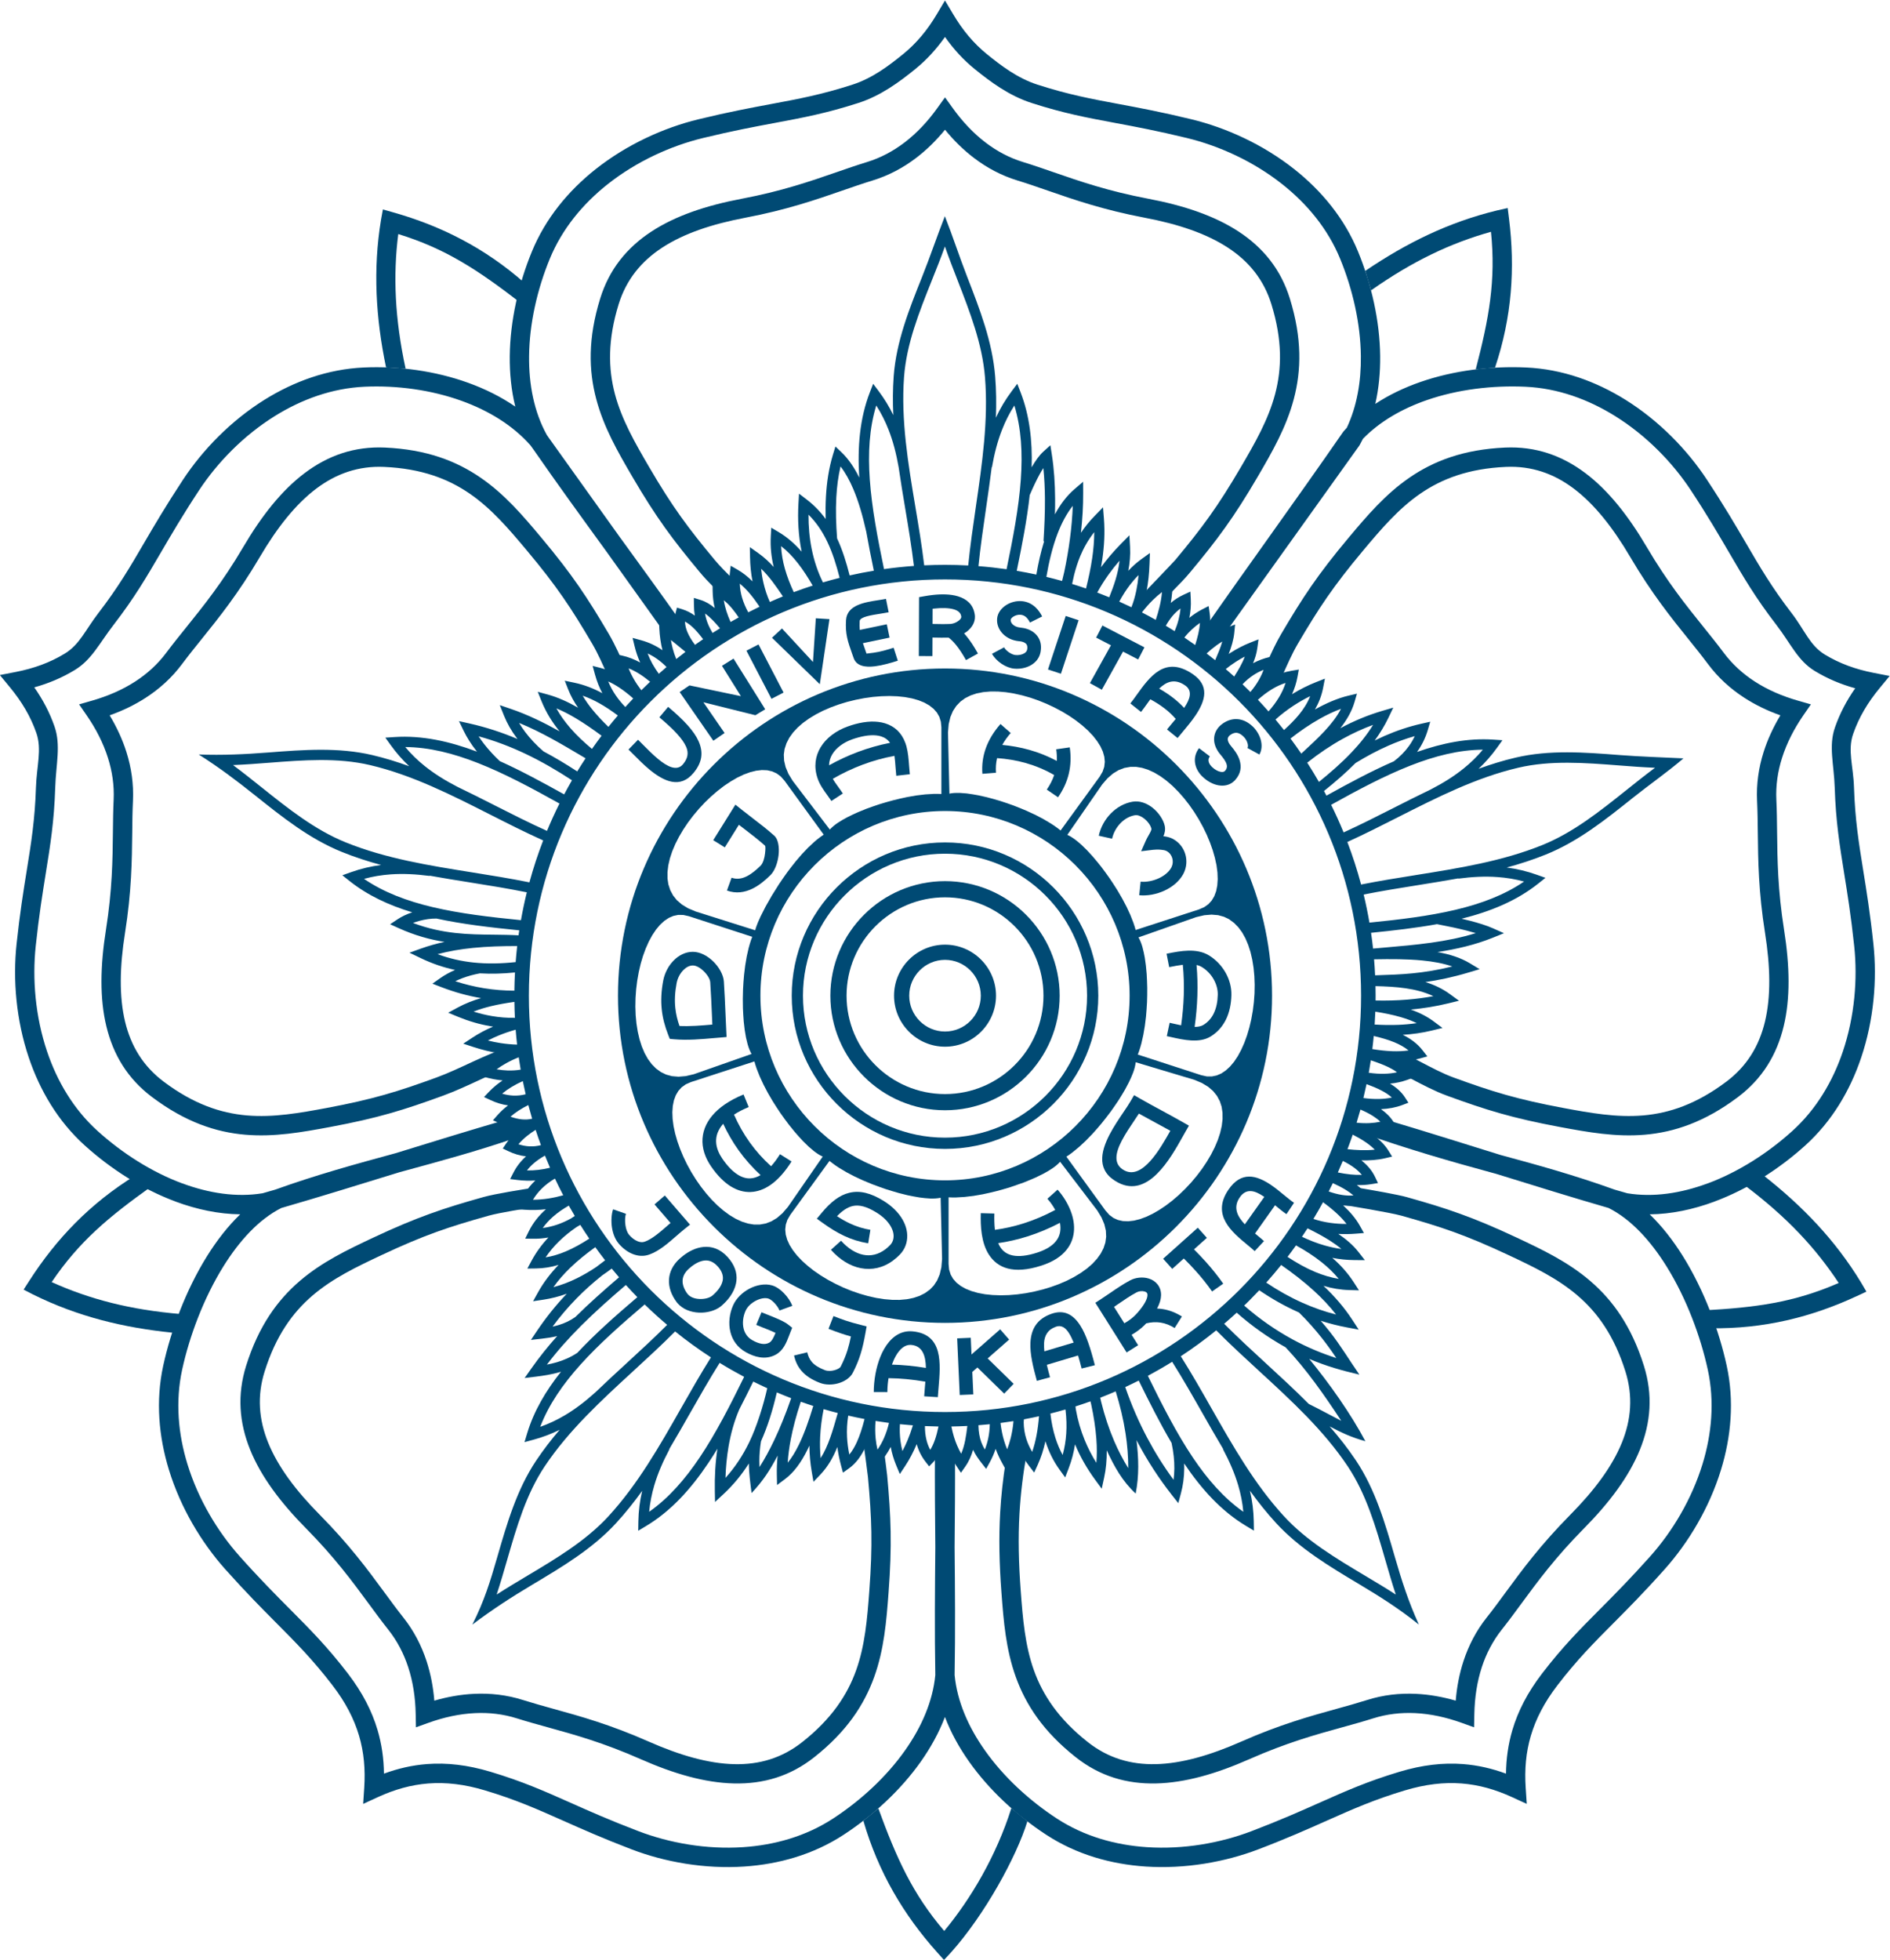 <?xml version="1.0" encoding="UTF-8" standalone="no"?>
<!-- Created with Inkscape (http://www.inkscape.org/) -->

<svg
   xmlns:dc="http://purl.org/dc/elements/1.1/"
   xmlns:cc="http://creativecommons.org/ns#"
   xmlns:rdf="http://www.w3.org/1999/02/22-rdf-syntax-ns#"
   xmlns:svg="http://www.w3.org/2000/svg"
   xmlns="http://www.w3.org/2000/svg"
   xmlns:sodipodi="http://sodipodi.sourceforge.net/DTD/sodipodi-0.dtd"
   xmlns:inkscape="http://www.inkscape.org/namespaces/inkscape"
   width="154.381mm"
   height="160.042mm"
   viewBox="0 0 547.018 567.077"
   id="svg4924"
   version="1.1"
   inkscape:version="0.91 r13725"
   sodipodi:docname="signature-logo-ugm.svg">
  <defs
     id="defs4926" />
  <sodipodi:namedview
     id="base"
     pagecolor="#ffffff"
     bordercolor="#666666"
     borderopacity="1.0"
     inkscape:pageopacity="0.0"
     inkscape:pageshadow="2"
     inkscape:zoom="0.35"
     inkscape:cx="-195.15237"
     inkscape:cy="371.59645"
     inkscape:document-units="px"
     inkscape:current-layer="layer1"
     showgrid="false"
     fit-margin-top="0"
     fit-margin-left="0"
     fit-margin-right="0"
     fit-margin-bottom="0"
     inkscape:window-width="1366"
     inkscape:window-height="703"
     inkscape:window-x="0"
     inkscape:window-y="0"
     inkscape:window-maximized="1" />
  <g
     inkscape:label="Layer 1"
     inkscape:groupmode="layer"
     id="layer1"
     transform="translate(-57.331,-87.395)">
    <g
       id="g4440"
       transform="matrix(5.455,0,0,-5.455,-455.291,1629.427)">
      <path
         d="m 158.164,242.557 c -0.06,-0.079 -0.079,-0.16 -0.07,-0.234 0.012,-0.107 0.075,-0.212 0.155,-0.294 0.02,-0.021 0.039,-0.039 0.056,-0.055 0.14,-0.127 0.294,-0.21 0.434,-0.235 0.092,-0.017 0.172,-0.005 0.22,0.041 l -5e-4,5e-4 0.008,0.008 0.001,0 c 0.108,0.119 0.12,0.242 0.085,0.357 -0.051,0.167 -0.186,0.344 -0.316,0.496 -0.044,0.051 -0.081,0.098 -0.109,0.138 l 0.001,5e-4 c -0.186,0.267 -0.258,0.532 -0.235,0.777 0.024,0.262 0.15,0.49 0.354,0.665 0.029,0.024 0.059,0.048 0.092,0.071 l 0,0.002 c 0.261,0.183 0.533,0.264 0.813,0.238 0.269,-0.025 0.527,-0.148 0.772,-0.373 0.194,-0.179 0.361,-0.441 0.438,-0.713 0.074,-0.264 0.068,-0.543 -0.068,-0.79 l -0.633,0.347 c 0.035,0.063 0.031,0.152 0.005,0.247 -0.04,0.143 -0.129,0.281 -0.232,0.376 -0.123,0.114 -0.239,0.174 -0.346,0.184 -0.103,0.009 -0.215,-0.028 -0.333,-0.111 l -6e-4,0.001 c -0.013,-0.009 -0.025,-0.019 -0.037,-0.029 -0.06,-0.051 -0.096,-0.112 -0.102,-0.178 -0.007,-0.083 0.025,-0.184 0.106,-0.3 l 10e-4,0 c 0.023,-0.033 0.044,-0.061 0.064,-0.084 0.179,-0.209 0.368,-0.464 0.457,-0.755 0.105,-0.343 0.074,-0.705 -0.239,-1.051 l 8e-4,-5e-4 c -0.015,-0.017 -0.028,-0.03 -0.039,-0.041 l -10e-4,0 c -0.23,-0.225 -0.535,-0.293 -0.852,-0.235 -0.27,0.049 -0.551,0.195 -0.792,0.413 -0.033,0.03 -0.063,0.058 -0.09,0.086 -0.181,0.186 -0.325,0.439 -0.356,0.719 -0.028,0.245 0.029,0.505 0.215,0.751 l 0.575,-0.437 z m -30.341,0.887 c 0.079,-0.078 0.172,-0.171 0.27,-0.27 0.241,-0.243 0.516,-0.521 0.796,-0.753 0.485,-0.401 0.996,-0.672 1.323,-0.277 0.252,0.305 0.311,0.597 0.164,0.929 -0.185,0.418 -0.654,0.916 -1.419,1.559 l 0.466,0.555 c 0.848,-0.712 1.379,-1.291 1.614,-1.822 0.274,-0.617 0.177,-1.146 -0.266,-1.681 -0.704,-0.851 -1.563,-0.464 -2.341,0.178 -0.307,0.254 -0.595,0.545 -0.849,0.801 -0.09,0.091 -0.175,0.177 -0.262,0.261 l 0.505,0.518 z m 3.998,-0.054 -1.788,2.582 0.522,0.353 2.729,-0.571 -1.006,1.609 0.614,0.384 1.456,-2.329 0.225,-0.36 -0.522,-0.315 -2.759,0.688 1.125,-1.632 -0.597,-0.41 z m 2.397,5.109 1.329,-2.554 -0.641,-0.333 -1.329,2.554 0.641,0.332 z m 1.245,0.846 1.644,-1.778 0.152,2.319 0.722,-0.045 -0.511,-3.453 -2.537,2.465 0.53,0.492 z m 5.662,0.858 c -0.124,-0.025 -0.265,-0.047 -0.413,-0.07 -0.504,-0.079 -1.113,-0.173 -1.127,-0.394 -0.011,-0.175 -0.008,-0.327 0.006,-0.471 l 1.434,0.299 0.147,-0.707 -1.415,-0.295 c 0.036,-0.11 0.078,-0.227 0.123,-0.356 l -2e-4,-0.001 0.069,-0.197 c 6e-4,-0.001 0.16,0.019 0.368,0.046 0.345,0.044 0.758,0.165 1.07,0.266 l 0.221,-0.688 c -0.343,-0.111 -0.802,-0.244 -1.201,-0.295 -0.536,-0.069 -0.994,0.014 -1.141,0.434 l -0.069,0.196 -5e-4,-3e-4 c -0.245,0.695 -0.382,1.081 -0.335,1.818 0.052,0.801 0.973,0.945 1.738,1.063 0.136,0.021 0.267,0.041 0.381,0.065 l 0.142,-0.71 z m 4.101,-2.537 c -0.191,0.344 -0.372,0.614 -0.545,0.824 -0.13,0.157 -0.254,0.278 -0.373,0.369 -0.258,-0.007 -0.52,-0.002 -0.783,0.003 l -0.076,0.001 -0.004,-0.984 -0.722,0.003 0.011,2.822 10e-4,0.302 0.298,0.053 c 0.145,0.025 0.285,0.046 0.418,0.061 0.48,0.054 0.958,0.048 1.345,-0.068 0.465,-0.14 0.8,-0.425 0.888,-0.923 0.006,-0.033 0.01,-0.06 0.013,-0.08 l -0.001,0 c 0.002,-0.023 0.004,-0.041 0.005,-0.054 0.015,-0.328 -0.164,-0.606 -0.419,-0.806 -0.049,-0.038 -0.101,-0.074 -0.156,-0.106 0.038,-0.042 0.076,-0.086 0.114,-0.132 0.2,-0.241 0.406,-0.548 0.62,-0.935 l -0.633,-0.349 z m -1.771,2.725 -0.003,-0.805 0.087,-0.002 c 0.285,-0.006 0.571,-0.012 0.863,0.002 0.002,3e-4 0.014,0.001 0.032,0.003 0.134,0.015 0.285,0.076 0.403,0.168 0.084,0.065 0.143,0.14 0.14,0.206 -3e-4,0.007 2e-4,0.002 0,0.005 l -0.002,0.001 c -0.002,0.018 -0.003,0.03 -0.004,0.035 -0.032,0.181 -0.177,0.292 -0.382,0.353 -0.284,0.085 -0.664,0.086 -1.059,0.042 l -0.075,-0.009 z m 3.792,-2.048 c 0.049,-0.091 0.148,-0.19 0.27,-0.272 0.11,-0.073 0.231,-0.126 0.338,-0.136 0.161,-0.014 0.328,0.015 0.455,0.088 0.082,0.047 0.143,0.114 0.16,0.199 0.005,0.023 0.008,0.047 0.01,0.071 0.009,0.108 -0.017,0.185 -0.063,0.235 -0.06,0.064 -0.156,0.106 -0.268,0.128 -0.03,0.006 -0.063,0.011 -0.098,0.013 l -0.003,0 -0.014,0.001 -10e-4,0 c -0.347,0.034 -0.641,0.179 -0.843,0.382 -0.222,0.222 -0.339,0.512 -0.313,0.812 l 0,0.001 5e-4,0.007 0,0.003 c 0.028,0.288 0.215,0.541 0.475,0.708 0.237,0.152 0.544,0.238 0.84,0.211 0.306,-0.028 0.54,-0.159 0.72,-0.326 0.167,-0.155 0.278,-0.335 0.354,-0.486 l -0.647,-0.324 c -0.046,0.093 -0.111,0.199 -0.198,0.28 -0.074,0.069 -0.17,0.122 -0.294,0.134 -0.136,0.012 -0.277,-0.027 -0.386,-0.097 -0.081,-0.052 -0.137,-0.113 -0.143,-0.168 l 0,0 -6e-4,-0.004 0,0 c -0.006,-0.083 0.032,-0.168 0.102,-0.238 0.09,-0.09 0.229,-0.156 0.401,-0.172 l 0,-3e-4 0.012,-0.001 0,-3e-4 c 0.058,-0.005 0.117,-0.014 0.177,-0.025 0.251,-0.05 0.484,-0.161 0.653,-0.342 0.183,-0.196 0.287,-0.457 0.258,-0.789 -0.004,-0.048 -0.012,-0.099 -0.022,-0.154 -0.062,-0.311 -0.255,-0.538 -0.509,-0.685 -0.257,-0.148 -0.579,-0.209 -0.878,-0.182 -0.233,0.02 -0.472,0.119 -0.677,0.256 -0.218,0.145 -0.405,0.34 -0.508,0.532 l 0.638,0.341 z m 3.955,1.44 -0.94,-2.839 -0.686,0.226 0.94,2.839 0.686,-0.226 z m 0.599,-3.336 1.116,2.006 -0.785,0.408 0.333,0.642 2.229,-1.16 -0.333,-0.642 -0.803,0.417 -1.125,-2.022 -0.633,0.35 z m 3.675,-0.294 c 0.263,-0.148 0.51,-0.309 0.738,-0.487 0.213,-0.165 0.408,-0.344 0.586,-0.535 0.314,0.465 0.47,0.912 0.04,1.202 -0.551,0.373 -0.988,0.188 -1.365,-0.18 z m 0.296,-1.057 c -0.232,0.181 -0.489,0.344 -0.767,0.492 -0.05,-0.068 -0.099,-0.137 -0.147,-0.204 -0.124,-0.173 -0.245,-0.341 -0.345,-0.468 l -0.567,0.452 c 0.12,0.151 0.222,0.292 0.325,0.437 0.709,0.99 1.514,2.114 2.974,1.127 0.916,-0.62 0.691,-1.411 0.154,-2.206 -0.205,-0.303 -0.449,-0.594 -0.682,-0.873 -0.1,-0.119 -0.198,-0.236 -0.265,-0.319 l -0.561,0.454 c 0.103,0.128 0.186,0.227 0.27,0.327 0.064,0.076 0.129,0.154 0.193,0.231 -0.173,0.201 -0.368,0.384 -0.581,0.55"
         style="fill:#004a74;fill-opacity:1;fill-rule:nonzero;stroke:none"
         id="path4442"
         inkscape:connector-curvature="0" />
      <path
         d="m 129.247,219.266 1.09,-1.262 0.245,-0.284 -0.292,-0.234 c -0.144,-0.116 -0.285,-0.239 -0.429,-0.364 -0.452,-0.395 -0.924,-0.808 -1.444,-0.99 -0.298,-0.105 -0.599,-0.079 -0.876,0.031 -0.29,0.115 -0.556,0.327 -0.755,0.569 -0.188,0.228 -0.297,0.535 -0.344,0.84 -0.053,0.35 -0.025,0.719 0.06,0.962 l 0.682,-0.238 c -0.049,-0.141 -0.062,-0.376 -0.025,-0.617 0.029,-0.191 0.089,-0.372 0.185,-0.489 0.126,-0.152 0.289,-0.284 0.464,-0.353 0.124,-0.049 0.252,-0.063 0.369,-0.022 0.392,0.138 0.809,0.503 1.209,0.852 0.055,0.048 0.11,0.096 0.164,0.143 l -0.85,0.984 0.546,0.473 z"
         style="fill:#004a74;fill-opacity:1;fill-rule:nonzero;stroke:none"
         id="path4444"
         inkscape:connector-curvature="0" />
      <path
         d="m 130.033,215.916 c 0.051,0.046 0.111,0.096 0.178,0.149 0.299,0.234 0.675,0.433 1.081,0.472 0.434,0.042 0.884,-0.091 1.289,-0.537 0.034,-0.038 0.072,-0.083 0.113,-0.135 0.34,-0.437 0.41,-0.868 0.33,-1.261 -0.103,-0.506 -0.457,-0.922 -0.778,-1.194 -0.016,-0.014 -0.036,-0.03 -0.06,-0.047 -0.287,-0.214 -0.715,-0.328 -1.131,-0.309 -0.43,0.019 -0.861,0.177 -1.142,0.509 -0.015,0.017 -0.031,0.038 -0.049,0.062 -0.255,0.344 -0.425,0.762 -0.395,1.2 0.026,0.374 0.192,0.751 0.565,1.091 z m 0.623,-0.42 c -0.043,-0.033 -0.088,-0.072 -0.136,-0.115 -0.22,-0.2 -0.316,-0.406 -0.33,-0.604 -0.017,-0.249 0.091,-0.503 0.253,-0.721 0.005,-0.006 0.012,-0.015 0.021,-0.025 0.139,-0.164 0.376,-0.243 0.621,-0.254 0.259,-0.012 0.512,0.05 0.669,0.167 0.005,0.004 0.013,0.01 0.023,0.019 0.227,0.193 0.474,0.473 0.538,0.784 0.041,0.202 -5e-4,0.43 -0.191,0.675 -0.022,0.028 -0.049,0.059 -0.079,0.092 -0.228,0.25 -0.465,0.326 -0.686,0.305 -0.249,-0.024 -0.497,-0.161 -0.704,-0.322"
         style="fill:#004a74;fill-opacity:1;fill-rule:nonzero;stroke:none"
         id="path4446"
         inkscape:connector-curvature="0" />
      <path
         d="m 135.331,213.165 c -0.044,0.122 -0.15,0.279 -0.283,0.415 -0.106,0.108 -0.22,0.195 -0.316,0.222 -0.187,0.053 -0.433,6e-4 -0.662,-0.119 -0.236,-0.124 -0.442,-0.314 -0.539,-0.532 -0.131,-0.293 -0.181,-0.644 -0.101,-0.957 0.062,-0.243 0.208,-0.463 0.466,-0.607 0.164,-0.092 0.335,-0.164 0.497,-0.188 0.138,-0.021 0.273,-0.007 0.396,0.061 0.14,0.077 0.241,0.293 0.331,0.52 -0.185,0.089 -0.437,0.189 -0.674,0.283 -0.11,0.043 -0.217,0.086 -0.348,0.141 l 0.278,0.669 c 0.079,-0.033 0.206,-0.083 0.337,-0.135 0.404,-0.16 0.847,-0.336 1.08,-0.52 l 0.211,-0.167 -0.1,-0.249 c -0.013,-0.033 -0.021,-0.057 -0.054,-0.141 -0.149,-0.39 -0.31,-0.812 -0.712,-1.034 -0.276,-0.152 -0.564,-0.186 -0.85,-0.143 -0.26,0.039 -0.512,0.142 -0.746,0.273 -0.45,0.253 -0.706,0.637 -0.814,1.06 -0.121,0.475 -0.049,0.999 0.144,1.43 0.166,0.371 0.494,0.684 0.865,0.878 0.382,0.2 0.822,0.28 1.191,0.176 0.227,-0.064 0.452,-0.223 0.638,-0.415 0.201,-0.206 0.368,-0.462 0.445,-0.673 l -0.68,-0.246 z"
         style="fill:#004a74;fill-opacity:1;fill-rule:nonzero;stroke:none"
         id="path4448"
         inkscape:connector-curvature="0" />
      <path
         d="m 138.194,212.871 c 0.215,-0.084 0.417,-0.162 0.635,-0.235 0.22,-0.073 0.472,-0.148 0.797,-0.23 l 0.328,-0.083 -0.059,-0.331 c -0.079,-0.444 -0.158,-0.801 -0.263,-1.137 -0.104,-0.334 -0.233,-0.643 -0.412,-0.993 -0.132,-0.257 -0.432,-0.462 -0.775,-0.559 -0.306,-0.086 -0.66,-0.093 -0.962,0.022 -0.454,0.173 -0.759,0.384 -0.973,0.626 -0.221,0.251 -0.336,0.526 -0.409,0.827 l 0.702,0.17 c 0.047,-0.194 0.118,-0.368 0.251,-0.518 0.139,-0.158 0.354,-0.3 0.688,-0.428 0.15,-0.057 0.338,-0.05 0.508,-0.002 0.161,0.045 0.289,0.116 0.327,0.191 0.156,0.305 0.27,0.579 0.364,0.879 0.068,0.217 0.124,0.45 0.179,0.72 -0.191,0.054 -0.361,0.106 -0.52,0.16 -0.247,0.083 -0.454,0.162 -0.669,0.246 l 0.263,0.674 z"
         style="fill:#004a74;fill-opacity:1;fill-rule:nonzero;stroke:none"
         id="path4450"
         inkscape:connector-curvature="0" />
      <path
         d="m 141.296,210.296 c 0.285,-0.007 0.571,-0.024 0.859,-0.052 0.315,-0.03 0.63,-0.071 0.944,-0.123 -0.013,0.64 -0.173,1.165 -0.776,1.22 -0.02,0.002 -0.038,0.003 -0.056,0.003 -0.3,10e-4 -0.557,-0.229 -0.757,-0.574 -0.082,-0.143 -0.154,-0.303 -0.214,-0.475 z m 0.791,-0.771 c -0.327,0.031 -0.651,0.048 -0.971,0.052 -0.018,-0.109 -0.031,-0.22 -0.042,-0.331 -0.012,-0.136 -0.019,-0.272 -0.02,-0.405 l -0.722,0.003 c 9e-4,0.155 0.008,0.311 0.023,0.467 0.06,0.657 0.24,1.318 0.529,1.819 0.326,0.564 0.79,0.939 1.385,0.936 0.04,-2e-4 0.079,-0.002 0.119,-0.006 1.629,-0.149 1.496,-1.684 1.38,-3.018 -0.015,-0.177 -0.03,-0.349 -0.038,-0.472 l -0.722,0.045 c 0.012,0.185 0.025,0.335 0.038,0.489 0.008,0.095 0.017,0.191 0.024,0.287 -0.333,0.058 -0.661,0.102 -0.983,0.132"
         style="fill:#004a74;fill-opacity:1;fill-rule:nonzero;stroke:none"
         id="path4452"
         inkscape:connector-curvature="0" />
      <path
         d="m 145.479,211.719 0.04,-0.885 1.519,1.334 0.476,-0.544 -1.138,-1 1.379,-1.348 -0.504,-0.518 -1.42,1.387 -0.27,-0.237 0.054,-1.192 -0.722,-0.031 -0.136,3.003 0.722,0.031 z"
         style="fill:#004a74;fill-opacity:1;fill-rule:nonzero;stroke:none"
         id="path4454"
         inkscape:connector-curvature="0" />
      <path
         d="m 148.986,209.435 c -0.198,0.729 -0.374,1.431 -0.341,2.038 0.039,0.697 0.334,1.242 1.112,1.517 0.663,0.234 1.147,-0.02 1.532,-0.62 0.313,-0.486 0.549,-1.221 0.774,-2.105 l -0.702,-0.176 c -0.062,0.245 -0.125,0.476 -0.189,0.691 l -1.658,-0.495 c 0.05,-0.213 0.109,-0.435 0.17,-0.66 l -0.7,-0.19 z m 0.382,1.998 c -0.007,-0.134 -9e-4,-0.279 0.016,-0.432 l 1.554,0.464 c -0.081,0.2 -0.166,0.372 -0.257,0.514 -0.189,0.294 -0.407,0.425 -0.683,0.328 -0.441,-0.156 -0.608,-0.47 -0.631,-0.874"
         style="fill:#004a74;fill-opacity:1;fill-rule:nonzero;stroke:none"
         id="path4456"
         inkscape:connector-curvature="0" />
      <path
         d="m 153.749,210.94 -1.469,2.333 -0.191,0.303 0.301,0.195 c 0.166,0.107 0.329,0.219 0.493,0.331 0.338,0.232 0.677,0.464 1.055,0.665 0.286,0.153 0.668,0.192 0.979,0.097 0.182,-0.056 0.346,-0.155 0.466,-0.304 0.124,-0.153 0.198,-0.349 0.193,-0.589 -0.005,-0.199 -0.068,-0.432 -0.211,-0.701 0.098,-0.003 0.194,-0.012 0.289,-0.027 0.365,-0.056 0.706,-0.193 1.027,-0.395 l -0.385,-0.612 c -0.237,0.149 -0.486,0.25 -0.749,0.29 -0.237,0.036 -0.488,0.025 -0.757,-0.041 -0.168,-0.18 -0.338,-0.32 -0.513,-0.441 -0.088,-0.061 -0.176,-0.116 -0.264,-0.168 l 0.347,-0.551 -0.612,-0.385 z m -0.669,2.42 0.548,-0.871 c 0.084,0.049 0.164,0.098 0.239,0.15 0.157,0.108 0.306,0.235 0.456,0.405 0.382,0.436 0.528,0.741 0.532,0.941 0.001,0.055 -0.011,0.094 -0.031,0.119 -0.025,0.03 -0.066,0.053 -0.115,0.068 -0.136,0.042 -0.304,0.024 -0.43,-0.043 -0.333,-0.177 -0.66,-0.402 -0.987,-0.626 -0.071,-0.049 -0.141,-0.097 -0.212,-0.145"
         style="fill:#004a74;fill-opacity:1;fill-rule:nonzero;stroke:none"
         id="path4458"
         inkscape:connector-curvature="0" />
      <path
         d="m 158.282,214.177 c -0.275,0.393 -0.565,0.749 -0.857,1.076 -0.211,0.236 -0.427,0.46 -0.641,0.673 l -0.616,-0.552 -0.482,0.538 1.839,1.646 0.481,-0.538 -0.683,-0.611 c 0.21,-0.21 0.424,-0.433 0.64,-0.675 0.309,-0.346 0.617,-0.725 0.911,-1.144 l -0.592,-0.414 z"
         style="fill:#004a74;fill-opacity:1;fill-rule:nonzero;stroke:none"
         id="path4460"
         inkscape:connector-curvature="0" />
      <path
         d="m 160.543,216.317 c -0.112,0.104 -0.238,0.208 -0.371,0.318 -0.847,0.699 -1.929,1.591 -1.03,2.926 0.686,1.019 1.497,0.783 2.265,0.266 0.237,-0.16 0.475,-0.356 0.7,-0.541 0.189,-0.155 0.367,-0.302 0.524,-0.407 l -0.402,-0.601 c -0.183,0.122 -0.376,0.281 -0.58,0.45 l -0.025,0.021 -1.062,-1.498 0.07,-0.058 c 0.149,-0.123 0.29,-0.24 0.405,-0.345 l -0.493,-0.53 z m -0.8,2.838 c -0.36,-0.534 -0.113,-1.007 0.278,-1.417 l 1.032,1.454 c -0.016,0.012 -0.033,0.023 -0.05,0.034 -0.447,0.301 -0.908,0.453 -1.26,-0.07"
         style="fill:#004a74;fill-opacity:1;fill-rule:nonzero;stroke:none"
         id="path4462"
         inkscape:connector-curvature="0" />
      <path
         d="m 154.382,250.718 c 0.147,0.143 0.039,0.256 0.179,0.403 0.141,0.148 1.663,1.73 1.774,1.863 0.695,0.833 1.252,1.53 1.795,2.291 0.534,0.747 1.057,1.562 1.69,2.645 0.742,1.269 1.448,2.498 1.808,3.862 0.357,1.348 0.388,2.865 -0.196,4.757 -0.402,1.301 -1.191,2.274 -2.303,3.002 -1.151,0.755 -2.651,1.257 -4.426,1.593 -2.188,0.416 -3.742,0.954 -5.143,1.44 -0.546,0.189 -1.069,0.371 -1.599,0.533 -0.857,0.262 -1.629,0.675 -2.318,1.201 -0.563,0.429 -1.072,0.933 -1.53,1.493 -0.458,-0.56 -0.967,-1.065 -1.529,-1.493 -0.69,-0.526 -1.462,-0.939 -2.318,-1.201 -0.529,-0.162 -1.052,-0.344 -1.599,-0.533 -1.402,-0.486 -2.956,-1.024 -5.144,-1.44 -1.775,-0.337 -3.274,-0.838 -4.425,-1.593 -1.111,-0.729 -1.901,-1.701 -2.303,-3.002 -0.584,-1.892 -0.552,-3.41 -0.197,-4.757 0.361,-1.364 1.068,-2.593 1.809,-3.862 0.632,-1.083 1.155,-1.898 1.689,-2.645 0.543,-0.76 1.101,-1.457 1.795,-2.291 0.273,-0.329 0.609,-0.668 0.963,-1.008 0.141,-0.137 -0.111,-0.399 0.033,-0.536 l 0.101,-0.095 -0.31,-0.617 -0.1,0.095 c -0.519,0.491 -1.043,0.987 -1.475,1.506 -0.716,0.861 -1.29,1.578 -1.843,2.351 -0.562,0.787 -1.102,1.626 -1.741,2.721 -0.776,1.327 -1.516,2.615 -1.913,4.118 -0.402,1.518 -0.441,3.218 0.208,5.32 0.478,1.549 1.41,2.702 2.72,3.56 1.27,0.833 2.893,1.381 4.799,1.742 2.125,0.403 3.636,0.927 5,1.399 0.559,0.194 1.094,0.379 1.635,0.545 0.731,0.224 1.395,0.58 1.993,1.036 0.658,0.501 1.236,1.121 1.736,1.819 l 0.415,0.578 0.416,-0.578 c 0.501,-0.697 1.078,-1.317 1.736,-1.819 0.598,-0.456 1.262,-0.813 1.994,-1.036 0.541,-0.166 1.076,-0.351 1.635,-0.545 1.363,-0.472 2.874,-0.996 4.999,-1.399 1.906,-0.361 3.529,-0.91 4.798,-1.742 1.31,-0.858 2.242,-2.011 2.72,-3.56 0.649,-2.102 0.61,-3.801 0.209,-5.32 -0.398,-1.503 -1.137,-2.791 -1.913,-4.118 -0.64,-1.095 -1.179,-1.934 -1.742,-2.721 -0.553,-0.773 -1.126,-1.49 -1.843,-2.351 -0.139,-0.167 -0.281,-0.326 -0.425,-0.477 -0.062,-0.066 -0.382,-0.395 -0.739,-0.764 -0.477,-0.491 0.041,0.783 -0.05,0.694 l -1.526,-1.066 z m -27.226,-4.323 c -0.081,0.183 -0.84,0.211 -0.902,0.356 -0.278,0.633 -0.558,1.271 -0.864,1.791 -0.552,0.937 -1.02,1.699 -1.551,2.464 -0.524,0.757 -1.115,1.524 -1.918,2.483 -0.943,1.125 -1.86,2.205 -3.024,3.006 -1.147,0.79 -2.563,1.332 -4.541,1.42 -1.361,0.061 -2.543,-0.354 -3.605,-1.154 -1.1,-0.83 -2.078,-2.071 -2.994,-3.628 -1.135,-1.929 -2.162,-3.206 -3.09,-4.358 -0.356,-0.442 -0.696,-0.864 -1.041,-1.326 -0.533,-0.714 -1.183,-1.301 -1.913,-1.775 -0.596,-0.386 -1.242,-0.696 -1.922,-0.937 0.373,-0.621 0.676,-1.27 0.889,-1.944 0.261,-0.826 0.389,-1.691 0.347,-2.587 -0.027,-0.565 -0.033,-1.112 -0.038,-1.683 -0.017,-1.483 -0.034,-3.126 -0.383,-5.331 -0.283,-1.787 -0.317,-3.369 0.004,-4.707 0.311,-1.292 0.96,-2.363 2.05,-3.181 1.582,-1.188 3.02,-1.67 4.408,-1.789 1.416,-0.121 2.808,0.128 4.249,0.397 1.218,0.227 2.162,0.445 3.058,0.699 0.895,0.254 1.74,0.544 2.762,0.917 0.588,0.214 1.291,0.542 1.98,0.863 0.525,0.245 1.285,0.559 1.77,0.756 l 0.204,-0.504 -1.181,-0.655 c -0.312,-0.127 0.584,-0.112 0.154,-0.299 -0.182,-0.08 -0.358,-0.158 -0.513,-0.23 -0.696,-0.324 -1.405,-0.655 -2.065,-0.895 -1.049,-0.383 -1.916,-0.681 -2.835,-0.941 -0.916,-0.261 -1.889,-0.484 -3.15,-0.72 -1.515,-0.282 -2.98,-0.544 -4.518,-0.412 -1.565,0.134 -3.178,0.672 -4.939,1.994 -1.295,0.972 -2.064,2.24 -2.43,3.764 -0.355,1.479 -0.324,3.19 -0.021,5.104 0.337,2.134 0.355,3.734 0.37,5.178 0.006,0.598 0.013,1.171 0.039,1.724 0.036,0.764 -0.075,1.511 -0.303,2.229 -0.249,0.789 -0.638,1.542 -1.124,2.247 l -0.405,0.588 0.686,0.197 c 0.828,0.237 1.607,0.571 2.296,1.018 0.628,0.407 1.188,0.913 1.648,1.53 0.325,0.435 0.687,0.885 1.065,1.354 0.908,1.128 1.914,2.378 3.006,4.234 0.984,1.673 2.047,3.016 3.26,3.93 1.25,0.943 2.649,1.431 4.267,1.359 2.198,-0.099 3.784,-0.709 5.079,-1.601 1.279,-0.88 2.241,-2.012 3.229,-3.192 0.817,-0.975 1.425,-1.766 1.974,-2.559 0.543,-0.784 1.023,-1.566 1.591,-2.529 0.34,-0.578 0.632,-1.242 0.92,-1.899 0.074,-0.17 0.148,-0.338 0.205,-0.466 l -0.241,-0.3 z m 2.85,2.34 0,0 -0.008,-0.005 -0.765,0.384 -3.094,4.325 c -1.297,1.785 -2.594,3.571 -3.878,5.422 l -0.12,0.167 -0.015,0.022 c -0.934,1.063 -2.221,1.851 -3.664,2.37 -1.613,0.581 -3.417,0.826 -5.141,0.749 -1.725,-0.078 -3.343,-0.671 -4.763,-1.554 -1.664,-1.036 -3.05,-2.465 -4.018,-3.933 -0.865,-1.312 -1.485,-2.373 -2.041,-3.324 -0.758,-1.297 -1.397,-2.391 -2.494,-3.814 -0.771,-1.001 -1.163,-1.854 -2.063,-2.402 -0.676,-0.411 -1.389,-0.71 -2.15,-0.921 0.454,-0.647 0.815,-1.331 1.074,-2.076 0.347,-0.996 0.077,-1.987 0.037,-3.251 -0.058,-1.786 -0.26,-3.041 -0.5,-4.528 -0.171,-1.067 -0.363,-2.255 -0.534,-3.865 -0.186,-1.752 -0.024,-3.737 0.601,-5.592 0.533,-1.582 1.405,-3.068 2.689,-4.226 1.3,-1.173 2.859,-2.171 4.483,-2.774 l 5e-4,0.002 c 1.42,-0.527 2.887,-0.752 4.264,-0.525 0.222,0.064 0.446,0.127 0.669,0.192 2.168,0.781 4.278,1.359 6.388,1.933 1.926,0.595 3.85,1.189 5.714,1.732 0.345,0.1 0.524,-0.237 0.864,-0.14 l 0.302,-0.058 0.082,-0.442 c -0.253,-0.091 -0.416,-0.22 -0.667,-0.306 -1.976,-0.677 -3.91,-1.202 -5.843,-1.728 l -0.239,-0.065 -0.095,-0.029 c -2.085,-0.644 -4.17,-1.289 -6.182,-1.871 -1.185,-0.595 -2.223,-1.732 -3.071,-3.093 -1.053,-1.69 -1.806,-3.712 -2.192,-5.488 -0.367,-1.692 -0.209,-3.408 0.281,-5.004 0.574,-1.873 1.601,-3.579 2.773,-4.892 1.064,-1.193 1.92,-2.053 2.689,-2.826 1.062,-1.068 1.96,-1.97 3.047,-3.385 0.77,-1.004 1.28,-1.992 1.579,-3.004 0.224,-0.758 0.33,-1.523 0.339,-2.313 0.742,0.274 1.496,0.448 2.282,0.508 1.05,0.08 2.155,-0.044 3.365,-0.407 1.704,-0.51 2.869,-1.03 4.25,-1.644 0.981,-0.437 2.074,-0.924 3.597,-1.505 1.645,-0.629 3.606,-0.982 5.56,-0.852 1.667,0.111 3.326,0.573 4.774,1.518 1.463,0.955 2.826,2.206 3.825,3.623 0.874,1.239 1.467,2.6 1.6,3.989 -0.041,2.329 -0.02,4.556 3e-4,6.783 -0.016,1.689 -0.031,3.379 -0.02,5.117 0.003,0.554 0.436,0.638 0.446,1.204 l 0.219,-0.251 c 0.012,-0.641 0.397,-0.519 0.4,-1.146 0.009,-1.667 -0.006,-3.294 -0.021,-4.921 l 0,-0.003 0,-0.003 c 0.021,-2.224 0.041,-4.448 5e-4,-6.78 0.133,-1.39 0.726,-2.75 1.601,-3.989 1,-1.417 2.362,-2.669 3.825,-3.623 1.447,-0.945 3.107,-1.407 4.774,-1.518 1.954,-0.13 3.914,0.223 5.56,0.852 1.522,0.581 2.616,1.068 3.597,1.505 1.381,0.614 2.546,1.134 4.25,1.644 1.21,0.363 2.314,0.487 3.365,0.407 0.786,-0.06 1.54,-0.234 2.283,-0.508 0.009,0.79 0.115,1.555 0.338,2.313 0.3,1.011 0.809,2 1.58,3.004 1.087,1.415 1.984,2.317 3.046,3.385 0.769,0.773 1.625,1.634 2.689,2.826 1.171,1.313 2.198,3.019 2.773,4.892 0.489,1.597 0.648,3.312 0.281,5.004 -0.386,1.777 -1.138,3.799 -2.192,5.488 -0.848,1.361 -1.886,2.498 -3.071,3.093 -1.982,0.574 -3.928,1.179 -5.874,1.783 l -0.111,0.034 -0.222,0.06 c -2.03,0.549 -4.65,1.303 -6.885,2.11 l 0.15,0.3 c 0.763,-0.124 1.201,0.374 1.33,0.336 1.934,-0.573 4.105,-1.261 5.872,-1.809 1.954,-0.529 3.914,-1.066 6.063,-1.841 0.222,-0.064 0.446,-0.128 0.67,-0.192 1.378,-0.227 2.844,-0.002 4.264,0.525 l 6e-4,-0.002 c 1.623,0.603 3.182,1.601 4.482,2.774 1.284,1.158 2.156,2.644 2.69,4.226 0.625,1.855 0.787,3.841 0.601,5.592 -0.171,1.61 -0.362,2.798 -0.534,3.865 -0.239,1.487 -0.442,2.743 -0.499,4.528 -0.041,1.263 -0.335,2.207 0.012,3.203 0.259,0.745 0.62,1.428 1.074,2.076 -0.761,0.211 -1.474,0.509 -2.15,0.921 -0.9,0.548 -1.267,1.448 -2.038,2.45 -1.096,1.423 -1.736,2.518 -2.494,3.814 -0.556,0.951 -1.175,2.012 -2.041,3.324 -0.968,1.468 -2.354,2.897 -4.018,3.933 -1.419,0.883 -3.037,1.477 -4.762,1.554 -1.749,0.079 -3.587,-0.142 -5.224,-0.709 -1.312,-0.454 -2.493,-1.131 -3.39,-2.051 -0.055,-0.113 -0.114,-0.224 -0.176,-0.334 l -0.03,-0.046 -7.024,-9.82 -0.813,-0.712 -0.746,-0.586 0.173,0.555 0.004,0.006 0,0 0.005,0.006 c 0.302,0.437 0.011,0.61 0.316,1.045 1.044,1.492 2.101,2.978 3.159,4.463 1.375,1.932 2.75,3.864 4.071,5.774 l 0.034,0.044 c 0.056,0.064 0.113,0.128 0.17,0.19 0.535,1.137 0.761,2.445 0.746,3.8 -0.02,1.732 -0.432,3.536 -1.096,5.154 -0.656,1.601 -1.76,2.923 -3.07,3.961 -1.535,1.216 -3.349,2.037 -5.059,2.453 -1.563,0.38 -2.75,0.603 -3.815,0.801 -1.483,0.277 -2.734,0.51 -4.432,1.059 -1.204,0.388 -2.182,1.124 -3.001,1.785 -0.614,0.496 -1.135,1.068 -1.592,1.716 -0.457,-0.647 -0.979,-1.219 -1.592,-1.716 -0.819,-0.661 -1.8,-1.397 -3.004,-1.785 -1.698,-0.548 -2.949,-0.782 -4.431,-1.059 -1.065,-0.199 -2.253,-0.421 -3.815,-0.801 -1.711,-0.416 -3.525,-1.238 -5.06,-2.453 -1.309,-1.037 -2.413,-2.36 -3.07,-3.961 -0.664,-1.618 -1.077,-3.422 -1.095,-5.154 -0.017,-1.509 0.265,-2.96 0.94,-4.181 l 0.097,-0.14 3.776,-5.28 0.191,-0.262 c 1.007,-1.386 2.013,-2.77 3.034,-4.213 0.003,-0.003 0.255,-1.081 0.329,-1.289 l -0.406,0.306 z m -23.285,-30.466 c -1.143,0.011 -2.306,0.257 -3.433,0.675 l 0,0.002 c -1.752,0.65 -3.425,1.718 -4.812,2.97 -1.424,1.284 -2.388,2.923 -2.975,4.664 -0.675,2.001 -0.85,4.141 -0.649,6.026 0.172,1.618 0.366,2.83 0.542,3.917 0.235,1.454 0.432,2.682 0.487,4.399 0.037,1.133 0.325,2.003 0.02,2.882 -0.305,0.876 -0.775,1.661 -1.389,2.406 l -0.547,0.664 0.844,0.164 c 0.949,0.185 1.81,0.492 2.6,0.974 0.795,0.484 1.095,1.256 1.786,2.153 1.043,1.354 1.672,2.43 2.417,3.706 0.545,0.932 1.153,1.971 2.073,3.368 1.045,1.585 2.54,3.127 4.33,4.243 1.558,0.969 3.343,1.621 5.26,1.707 1.849,0.083 3.789,-0.182 5.53,-0.809 0.901,-0.324 1.75,-0.746 2.507,-1.266 -0.211,0.858 -0.303,1.763 -0.293,2.684 0.021,1.868 0.462,3.805 1.172,5.535 0.727,1.773 1.944,3.234 3.383,4.374 1.657,1.311 3.611,2.198 5.453,2.646 1.59,0.387 2.793,0.611 3.872,0.813 1.445,0.269 2.665,0.497 4.303,1.026 1.078,0.348 1.951,1.024 2.675,1.609 0.723,0.584 1.302,1.29 1.795,2.117 l 0.439,0.739 0.44,-0.739 c 0.492,-0.828 1.072,-1.533 1.795,-2.117 0.724,-0.585 1.595,-1.262 2.672,-1.609 1.638,-0.528 2.858,-0.756 4.304,-1.026 1.079,-0.202 2.281,-0.426 3.872,-0.813 1.842,-0.448 3.796,-1.335 5.452,-2.646 1.44,-1.14 2.656,-2.601 3.383,-4.374 0.71,-1.731 1.151,-3.667 1.172,-5.535 0.009,-0.87 -0.071,-1.725 -0.259,-2.54 0.73,0.48 1.542,0.867 2.402,1.165 1.764,0.611 3.734,0.85 5.602,0.766 1.917,-0.086 3.703,-0.738 5.26,-1.707 1.792,-1.115 3.286,-2.658 4.33,-4.243 0.922,-1.397 1.529,-2.436 2.074,-3.368 0.745,-1.276 1.375,-2.352 2.417,-3.706 0.692,-0.897 0.968,-1.717 1.761,-2.201 0.791,-0.482 1.651,-0.789 2.6,-0.974 l 0.845,-0.165 -0.548,-0.664 c -0.614,-0.745 -1.083,-1.53 -1.388,-2.407 -0.306,-0.878 0.008,-1.7 0.044,-2.834 0.056,-1.718 0.254,-2.945 0.488,-4.399 0.175,-1.088 0.371,-2.3 0.542,-3.917 0.2,-1.885 0.025,-4.025 -0.65,-6.026 -0.586,-1.741 -1.551,-3.38 -2.974,-4.664 -1.388,-1.252 -3.061,-2.321 -4.812,-2.97 l 0,-0.002 c -1.128,-0.418 -2.29,-0.664 -3.433,-0.675 0.654,-0.63 1.243,-1.389 1.762,-2.22 1.118,-1.794 1.916,-3.936 2.324,-5.814 0.407,-1.872 0.234,-3.765 -0.305,-5.521 -0.619,-2.018 -1.726,-3.858 -2.99,-5.274 -1.096,-1.229 -1.955,-2.092 -2.725,-2.866 -1.038,-1.043 -1.914,-1.924 -2.963,-3.288 -0.69,-0.898 -1.143,-1.776 -1.407,-2.667 -0.264,-0.889 -0.34,-1.801 -0.276,-2.767 l 0.057,-0.856 -0.782,0.359 c -0.876,0.402 -1.754,0.654 -2.681,0.725 -0.928,0.071 -1.91,-0.041 -2.996,-0.366 -1.653,-0.496 -2.785,-1 -4.125,-1.596 -1.012,-0.451 -2.139,-0.953 -3.648,-1.529 -1.77,-0.676 -3.883,-1.055 -5.99,-0.916 -1.831,0.122 -3.662,0.634 -5.268,1.682 -1.569,1.023 -3.031,2.368 -4.106,3.893 -0.527,0.746 -0.962,1.538 -1.274,2.359 -0.312,-0.821 -0.747,-1.612 -1.273,-2.359 -1.076,-1.525 -2.538,-2.869 -4.107,-3.893 -1.606,-1.048 -3.436,-1.56 -5.268,-1.682 -2.107,-0.14 -4.219,0.239 -5.989,0.916 -1.509,0.577 -2.637,1.079 -3.649,1.529 -1.341,0.596 -2.472,1.101 -4.125,1.596 -1.085,0.326 -2.068,0.437 -2.995,0.366 -0.927,-0.071 -1.804,-0.323 -2.681,-0.725 l -0.781,-0.359 0.057,0.856 c 0.064,0.966 -0.013,1.878 -0.276,2.767 -0.264,0.891 -0.718,1.769 -1.407,2.667 -1.048,1.364 -1.925,2.245 -2.962,3.288 -0.77,0.775 -1.629,1.638 -2.726,2.866 -1.263,1.415 -2.37,3.255 -2.99,5.274 -0.539,1.756 -0.712,3.649 -0.305,5.521 0.408,1.878 1.206,4.02 2.324,5.814 0.518,0.831 1.107,1.59 1.761,2.22 z m 33.731,-12.922 c 0.049,-0.274 0.381,0.722 0.417,0.447 0.063,-0.475 0.165,-1.258 0.176,-1.379 0.101,-1.109 0.166,-2.022 0.183,-2.981 0.017,-0.969 -0.015,-1.965 -0.11,-3.229 -0.114,-1.532 -0.236,-3.012 -0.761,-4.476 -0.532,-1.481 -1.464,-2.904 -3.19,-4.265 -1.27,-1.002 -2.691,-1.421 -4.256,-1.385 -1.524,0.035 -3.17,0.505 -4.941,1.286 -1.98,0.875 -3.521,1.302 -4.911,1.686 -0.586,0.162 -1.146,0.317 -1.655,0.478 -0.734,0.232 -1.483,0.316 -2.231,0.28 -0.825,-0.039 -1.652,-0.222 -2.461,-0.512 l -0.67,-0.241 -0.014,0.712 c -0.016,0.858 -0.14,1.696 -0.398,2.483 -0.234,0.714 -0.578,1.383 -1.055,1.984 -0.35,0.442 -0.686,0.899 -1.038,1.378 -0.857,1.165 -1.806,2.457 -3.32,3.989 -1.365,1.38 -2.39,2.752 -2.964,4.16 -0.591,1.45 -0.704,2.928 -0.221,4.473 0.658,2.099 1.655,3.477 2.849,4.5 1.175,1.007 2.517,1.649 3.913,2.304 1.155,0.542 2.076,0.927 2.978,1.253 0.911,0.33 1.785,0.593 2.849,0.891 0.634,0.178 2.08,0.404 2.794,0.515 l -0.562,-0.828 0.937,-0.15 -0.218,-0.034 c -0.676,-0.105 -2.083,-0.325 -2.674,-0.491 -1.059,-0.297 -1.919,-0.555 -2.78,-0.867 -0.87,-0.314 -1.763,-0.689 -2.89,-1.218 -1.327,-0.623 -2.603,-1.232 -3.68,-2.155 -1.057,-0.907 -1.943,-2.137 -2.535,-4.027 -0.408,-1.3 -0.31,-2.55 0.192,-3.782 0.519,-1.275 1.468,-2.539 2.739,-3.822 1.573,-1.591 2.544,-2.912 3.421,-4.105 0.342,-0.465 0.669,-0.91 1.013,-1.345 0.556,-0.702 0.957,-1.479 1.227,-2.306 0.219,-0.671 0.353,-1.376 0.412,-2.097 0.695,0.201 1.401,0.328 2.108,0.361 0.869,0.042 1.738,-0.056 2.589,-0.325 0.559,-0.176 1.077,-0.32 1.619,-0.47 1.431,-0.395 3.015,-0.834 5.051,-1.734 1.657,-0.732 3.176,-1.17 4.548,-1.202 1.328,-0.031 2.531,0.323 3.602,1.168 1.556,1.227 2.39,2.493 2.86,3.803 0.476,1.327 0.593,2.741 0.702,4.207 0.093,1.251 0.125,2.219 0.109,3.136 -0.016,0.927 -0.08,1.819 -0.179,2.906 -0.011,0.12 -0.198,1.527 -0.22,1.681 -0.018,0.132 -0.042,0.278 -0.071,0.436 l 0.463,0.081 0.254,-1.173 z m 7.771,0.76 c -0.053,-0.261 0.283,-0.183 0.238,-0.435 -0.207,-1.149 -0.336,-2.207 -0.397,-3.274 -0.074,-1.295 -0.046,-2.608 0.067,-4.118 0.11,-1.467 0.225,-2.881 0.702,-4.207 0.47,-1.31 1.304,-2.576 2.86,-3.803 1.071,-0.845 2.274,-1.199 3.603,-1.168 1.371,0.032 2.89,0.47 4.547,1.202 2.036,0.899 3.621,1.338 5.052,1.734 0.542,0.149 1.06,0.293 1.619,0.469 0.85,0.269 1.719,0.366 2.589,0.325 0.707,-0.034 1.412,-0.16 2.107,-0.361 0.059,0.721 0.192,1.426 0.412,2.097 0.27,0.827 0.671,1.604 1.227,2.306 0.345,0.435 0.672,0.88 1.013,1.345 0.877,1.194 1.848,2.515 3.421,4.106 1.27,1.284 2.22,2.548 2.739,3.822 0.502,1.231 0.6,2.481 0.193,3.782 -0.593,1.89 -1.478,3.12 -2.536,4.027 -1.076,0.923 -2.352,1.533 -3.68,2.155 -1.128,0.529 -2.02,0.903 -2.89,1.218 -0.862,0.311 -1.722,0.57 -2.78,0.867 -0.591,0.166 -2.803,0.532 -3.478,0.637 l -0.16,0.025 c -0.058,0.132 1.354,-0.058 1.476,0.331 0.019,0.06 -0.203,0.433 -0.245,0.507 0.953,-0.159 2.231,-0.386 2.683,-0.513 1.064,-0.298 1.938,-0.561 2.849,-0.891 0.903,-0.326 1.823,-0.712 2.979,-1.253 1.395,-0.654 2.738,-1.297 3.912,-2.304 1.194,-1.023 2.191,-2.401 2.849,-4.5 0.484,-1.545 0.371,-3.023 -0.221,-4.473 -0.574,-1.407 -1.599,-2.78 -2.963,-4.16 -1.515,-1.532 -2.464,-2.823 -3.321,-3.989 -0.351,-0.478 -0.687,-0.935 -1.038,-1.377 -0.476,-0.602 -0.822,-1.271 -1.055,-1.984 -0.257,-0.787 -0.381,-1.625 -0.398,-2.483 l -0.014,-0.712 -0.67,0.241 c -0.808,0.289 -1.635,0.473 -2.46,0.512 -0.749,0.035 -1.498,-0.048 -2.232,-0.281 -0.508,-0.161 -1.069,-0.316 -1.655,-0.478 -1.39,-0.384 -2.931,-0.811 -4.911,-1.686 -1.77,-0.782 -3.417,-1.251 -4.941,-1.286 -1.566,-0.036 -2.987,0.384 -4.257,1.385 -1.726,1.361 -2.658,2.784 -3.19,4.265 -0.526,1.464 -0.647,2.944 -0.761,4.476 -0.116,1.548 -0.144,2.903 -0.067,4.251 0.051,0.888 0.147,1.773 0.295,2.706 0.076,0.478 0.561,0.788 0.664,1.3 l 0.222,-0.354 z m 12.773,40.478 c 0.117,0.257 0.202,0.45 0.287,0.644 0.064,0.146 -0.12,0.225 -0.056,0.371 0.228,0.51 0.462,1.011 0.727,1.46 0.567,0.963 1.047,1.744 1.59,2.529 0.549,0.793 1.157,1.584 1.974,2.559 0.988,1.179 1.951,2.311 3.229,3.192 1.295,0.892 2.882,1.503 5.079,1.601 1.618,0.072 3.017,-0.416 4.268,-1.359 1.212,-0.914 2.275,-2.257 3.259,-3.93 1.092,-1.855 2.098,-3.105 3.006,-4.233 0.378,-0.47 0.74,-0.919 1.065,-1.355 0.46,-0.617 1.019,-1.122 1.648,-1.53 0.69,-0.448 1.468,-0.781 2.297,-1.018 l 0.686,-0.197 -0.406,-0.588 c -0.486,-0.706 -0.874,-1.458 -1.124,-2.247 -0.228,-0.719 -0.339,-1.464 -0.303,-2.229 0.027,-0.554 0.032,-1.126 0.039,-1.724 0.016,-1.444 0.033,-3.044 0.371,-5.178 0.302,-1.914 0.335,-3.626 -0.02,-5.104 -0.367,-1.524 -1.137,-2.791 -2.431,-3.764 -1.76,-1.322 -3.373,-1.859 -4.939,-1.994 -1.537,-0.132 -3.003,0.13 -4.517,0.412 -1.262,0.236 -2.233,0.46 -3.15,0.72 -0.918,0.26 -1.785,0.558 -2.834,0.941 -0.627,0.229 -1.265,0.564 -1.898,0.896 -0.167,0.088 -0.401,0.103 -0.499,0.261 -0.098,0.159 -0.441,0.634 -0.763,0.766 l 0.606,0.272 c 0.376,-0.153 0.306,0.039 0.699,-0.164 0.144,-0.075 0.289,-0.151 0.435,-0.227 0.604,-0.317 1.213,-0.637 1.768,-0.84 1.022,-0.373 1.867,-0.663 2.762,-0.917 0.897,-0.254 1.841,-0.472 3.058,-0.699 1.441,-0.269 2.833,-0.518 4.249,-0.397 1.389,0.119 2.827,0.601 4.408,1.789 1.09,0.818 1.739,1.889 2.05,3.181 0.321,1.338 0.288,2.919 0.005,4.707 -0.349,2.204 -0.367,3.847 -0.383,5.331 -0.007,0.572 -0.013,1.118 -0.039,1.683 -0.043,0.895 0.085,1.76 0.347,2.587 0.213,0.673 0.516,1.323 0.889,1.944 -0.679,0.241 -1.326,0.551 -1.921,0.937 -0.731,0.474 -1.379,1.061 -1.913,1.775 -0.345,0.462 -0.685,0.885 -1.041,1.327 -0.928,1.152 -1.955,2.429 -3.09,4.358 -0.916,1.557 -1.895,2.799 -2.994,3.628 -1.061,0.8 -2.244,1.215 -3.605,1.154 -1.978,-0.088 -3.394,-0.63 -4.541,-1.42 -1.163,-0.801 -2.081,-1.881 -3.024,-3.006 -0.803,-0.959 -1.393,-1.726 -1.918,-2.483 -0.531,-0.766 -0.998,-1.527 -1.55,-2.464 -0.307,-0.52 -0.587,-1.158 -0.864,-1.791 -0.107,-0.243 -0.804,-0.318 -0.88,-0.486 l -0.097,0.32 z"
         style="fill:#004a74;fill-opacity:1;fill-rule:nonzero;stroke:none"
         id="path4464"
         inkscape:connector-curvature="0" />
      <path
         d="m 172.272,263.09 c 0.7,2.688 1.074,4.7 0.808,7.296 -2.13,-0.596 -4.144,-1.546 -6.362,-3.106 l -0.307,1.033 c 2.184,1.48 4.424,2.587 7.006,3.21 l 0.55,0.123 0.07,-0.561 c 0.327,-2.613 0.16,-5.216 -0.742,-7.904 l -1.023,-0.091 z"
         style="fill:#004a74;fill-opacity:1;fill-rule:nonzero;stroke:none"
         id="path4466"
         inkscape:connector-curvature="0" />
      <path
         d="m 184.334,213.171 c 2.773,0.153 4.804,0.411 7.195,1.456 -1.217,1.847 -2.737,3.475 -4.898,5.112 l 0.89,0.607 c 2.076,-1.629 3.813,-3.425 5.194,-5.693 l 0.285,-0.486 -0.513,-0.238 c -2.389,-1.109 -4.918,-1.744 -7.753,-1.704 l -0.399,0.947 z"
         style="fill:#004a74;fill-opacity:1;fill-rule:nonzero;stroke:none"
         id="path4468"
         inkscape:connector-curvature="0" />
      <path
         d="m 140.576,186.753 c 0.953,-2.609 1.8,-4.515 3.495,-6.499 1.413,1.701 2.763,3.987 3.562,6.514 l 0.85,-0.698 c -0.581,-1.899 -2.273,-4.962 -4.042,-6.943 l -0.382,-0.414 -0.377,0.422 c -1.756,1.963 -3.115,4.241 -3.901,6.964 l 0.795,0.654 z"
         style="fill:#004a74;fill-opacity:1;fill-rule:nonzero;stroke:none"
         id="path4470"
         inkscape:connector-curvature="0" />
      <path
         d="m 102.012,219.753 c -2.26,-1.613 -3.838,-2.918 -5.298,-5.08 2.016,-0.909 4.171,-1.471 6.873,-1.697 l -0.427,-0.99 c -2.625,0.265 -5.054,0.852 -7.434,2.03 l -0.501,0.258 0.306,0.475 c 1.425,2.215 3.222,4.105 5.637,5.589 l 0.844,-0.586 z"
         style="fill:#004a74;fill-opacity:1;fill-rule:nonzero;stroke:none"
         id="path4472"
         inkscape:connector-curvature="0" />
      <path
         d="m 121.509,266.68 c -2.203,1.692 -3.911,2.82 -6.405,3.586 -0.281,-2.194 -0.183,-4.491 0.389,-7.141 l -1.038,0.071 c -0.545,2.612 -0.699,5.202 -0.267,7.822 l 0.1,0.554 0.544,-0.154 c 2.534,-0.716 4.867,-1.884 6.991,-3.761 l -0.314,-0.978 z"
         style="fill:#004a74;fill-opacity:1;fill-rule:nonzero;stroke:none"
         id="path4474"
         inkscape:connector-curvature="0" />
      <path
         d="m 144.113,231.767 c 1.046,0 1.899,-0.855 1.899,-1.901 0,-1.047 -0.853,-1.901 -1.899,-1.901 -1.046,0 -1.899,0.854 -1.899,1.901 0,1.046 0.854,1.901 1.899,1.901 z m 0,0.806 c 1.49,0 2.706,-1.217 2.706,-2.707 0,-1.491 -1.215,-2.706 -2.706,-2.706 -1.49,0 -2.705,1.216 -2.705,2.706 0,1.49 1.215,2.707 2.705,2.707"
         style="fill:#004a74;fill-opacity:1;fill-rule:evenodd;stroke:none"
         id="path4476"
         inkscape:connector-curvature="0" />
      <path
         d="m 144.113,235.084 c 2.877,0 5.224,-2.345 5.224,-5.219 0,-2.875 -2.346,-5.218 -5.224,-5.218 -2.877,0 -5.224,2.343 -5.224,5.218 0,2.873 2.347,5.219 5.224,5.219 z m 0,0.858 c 3.351,0 6.083,-2.73 6.083,-6.077 0,-3.347 -2.732,-6.076 -6.083,-6.076 -3.35,0 -6.083,2.73 -6.083,6.076 0,3.347 2.732,6.077 6.083,6.077"
         style="fill:#004a74;fill-opacity:1;fill-rule:evenodd;stroke:none"
         id="path4478"
         inkscape:connector-curvature="0" />
      <path
         d="m 144.113,237.398 c 4.151,0 7.536,-3.384 7.536,-7.531 0,-4.149 -3.385,-7.532 -7.536,-7.532 -4.15,0 -7.536,3.383 -7.536,7.532 0,4.148 3.385,7.531 7.536,7.531 z m 0,0.597 c 4.479,0 8.133,-3.651 8.133,-8.128 0,-4.477 -3.653,-8.129 -8.133,-8.129 -4.479,0 -8.133,3.652 -8.133,8.129 0,4.477 3.654,8.128 8.133,8.128"
         style="fill:#004a74;fill-opacity:1;fill-rule:evenodd;stroke:none"
         id="path4480"
         inkscape:connector-curvature="0" />
      <path
         d="m 129.794,212.056 c -0.72,-0.724 -1.472,-1.414 -2.223,-2.104 -1.712,-1.573 -3.425,-3.146 -4.697,-5.051 -0.982,-1.471 -1.486,-3.21 -1.989,-4.95 -0.179,-0.62 -0.359,-1.241 -0.561,-1.852 0.539,0.348 1.091,0.677 1.642,1.007 1.551,0.926 3.102,1.852 4.298,3.155 1.549,1.688 2.697,3.706 3.844,5.723 0.517,0.908 1.034,1.817 1.585,2.695 -0.657,0.427 -1.292,0.886 -1.9,1.376 z m -0.302,-6.251 c -0.343,-0.645 -0.615,-1.271 -0.802,-1.904 -0.137,-0.463 -0.23,-0.93 -0.274,-1.412 1.038,0.729 1.905,1.726 2.686,2.89 0.851,1.268 1.599,2.734 2.353,4.268 -0.442,0.234 -0.875,0.481 -1.299,0.742 -0.549,-0.873 -1.061,-1.773 -1.573,-2.672 -0.363,-0.638 -0.726,-1.277 -1.102,-1.905 l 0.011,-0.006 z m 4.447,3.593 c -0.247,-0.502 -0.493,-0.997 -0.743,-1.481 -0.272,-0.631 -0.453,-1.297 -0.567,-1.96 -0.098,-0.57 -0.147,-1.134 -0.164,-1.669 0.505,0.559 0.918,1.185 1.26,1.89 0.401,0.828 0.751,1.958 0.956,2.866 -0.25,0.113 -0.497,0.231 -0.742,0.353 z m -1.877,-3.525 c -0.166,-0.273 -0.335,-0.538 -0.508,-0.797 -0.93,-1.387 -1.984,-2.551 -3.3,-3.341 l -0.42,-0.252 0.008,0.49 c 0.009,0.562 0.079,1.1 0.203,1.628 -0.427,-0.594 -0.883,-1.166 -1.38,-1.708 -1.248,-1.36 -2.834,-2.307 -4.42,-3.253 -1.154,-0.689 -2.143,-1.33 -3.212,-2.135 0.635,1.262 0.934,2.237 1.328,3.599 0.515,1.78 1.03,3.561 2.059,5.101 0.382,0.572 0.8,1.113 1.245,1.632 -0.44,-0.217 -0.9,-0.392 -1.39,-0.525 l -0.474,-0.128 0.142,0.471 c 0.355,1.175 0.984,2.246 1.794,3.263 -0.026,-0.008 -0.052,-0.016 -0.078,-0.023 -0.421,-0.122 -0.833,-0.186 -1.243,-0.236 l -0.608,-0.074 0.353,0.502 c 0.43,0.612 0.887,1.179 1.373,1.722 -0.267,-0.065 -0.537,-0.107 -0.807,-0.137 l -0.586,-0.066 0.329,0.489 c 0.457,0.678 0.976,1.334 1.574,1.961 -0.405,-0.146 -0.819,-0.253 -1.241,-0.316 l -0.548,-0.082 0.27,0.484 c 0.294,0.528 0.662,1.004 1.084,1.443 -0.392,-0.117 -0.79,-0.184 -1.196,-0.189 l -0.461,-0.006 0.218,0.406 c 0.24,0.448 0.54,0.862 0.9,1.244 -0.266,-0.048 -0.532,-0.07 -0.799,-0.067 l -0.433,0.006 0.191,0.387 c 0.223,0.452 0.533,0.838 0.909,1.172 -0.372,-0.044 -0.754,-0.055 -1.146,-0.026 l -0.383,0.028 0.151,0.352 c 0.182,0.424 0.438,0.799 0.768,1.126 0.015,0.015 0.031,0.03 0.047,0.046 -0.312,-0.022 -0.63,-0.015 -0.952,0.025 l -0.385,0.049 0.177,0.345 c 0.164,0.322 0.388,0.608 0.667,0.859 -0.323,0.035 -0.64,0.131 -0.95,0.28 l -0.284,0.137 0.175,0.261 c 0.195,0.289 0.425,0.538 0.681,0.757 -0.345,0.048 -0.693,0.165 -1.044,0.326 l -0.334,0.153 0.243,0.275 c 0.168,0.19 0.356,0.361 0.56,0.515 -0.314,0.042 -0.625,0.137 -0.934,0.282 l -0.342,0.161 0.26,0.274 c 0.215,0.227 0.459,0.428 0.726,0.608 -0.329,0.029 -0.662,0.093 -1,0.194 l -0.467,0.139 0.363,0.325 c 0.316,0.284 0.66,0.528 1.029,0.734 l 0.05,0.027 c -0.052,0.007 -0.103,0.014 -0.155,0.022 -0.456,0.07 -0.913,0.182 -1.37,0.332 l -0.537,0.176 0.471,0.311 c 0.348,0.23 0.719,0.427 1.111,0.594 -0.051,0.008 -0.103,0.016 -0.154,0.025 -0.571,0.097 -1.136,0.262 -1.698,0.493 l -0.531,0.219 0.505,0.274 c 0.397,0.215 0.813,0.376 1.242,0.501 -0.691,0.116 -1.393,0.306 -2.108,0.582 l -0.476,0.184 0.417,0.293 c 0.245,0.172 0.508,0.316 0.787,0.435 -0.61,0.132 -1.222,0.336 -1.836,0.633 l -0.585,0.282 0.611,0.219 c 0.408,0.146 0.826,0.263 1.251,0.354 -0.767,0.121 -1.573,0.338 -2.441,0.732 l -0.448,0.203 0.41,0.273 c 0.207,0.138 0.473,0.263 0.764,0.361 -1.241,0.375 -2.365,0.897 -3.324,1.659 l -0.385,0.306 0.464,0.165 c 0.528,0.188 1.056,0.311 1.593,0.381 -0.705,0.191 -1.401,0.417 -2.082,0.692 -1.714,0.692 -3.156,1.844 -4.599,2.996 -1.003,0.801 -1.915,1.488 -2.996,2.173 1.285,-0.046 2.419,0.008 3.705,0.107 1.847,0.143 3.694,0.285 5.498,-0.137 0.67,-0.157 1.323,-0.359 1.965,-0.593 -0.357,0.335 -0.682,0.704 -0.979,1.117 l -0.287,0.399 0.491,0.032 c 1.45,0.095 2.9,-0.221 4.371,-0.775 l -0.043,0.055 c -0.267,0.342 -0.491,0.694 -0.667,1.057 l -0.245,0.507 0.55,-0.123 c 0.898,-0.201 1.746,-0.482 2.555,-0.825 l -0.031,0.041 c -0.295,0.391 -0.523,0.793 -0.688,1.206 l -0.22,0.549 0.56,-0.19 c 0.906,-0.307 1.767,-0.73 2.612,-1.198 -0.39,0.478 -0.717,1 -0.954,1.587 l -0.205,0.509 0.53,-0.145 c 0.54,-0.148 1.076,-0.393 1.61,-0.699 -0.214,0.311 -0.392,0.631 -0.522,0.963 l -0.184,0.469 0.493,-0.103 c 0.546,-0.113 1.04,-0.311 1.501,-0.56 -0.155,0.289 -0.288,0.617 -0.392,0.996 l -0.123,0.452 0.453,-0.116 c 0.367,-0.093 0.713,-0.247 1.043,-0.444 -0.109,0.239 -0.203,0.497 -0.274,0.779 l -0.107,0.427 0.43,-0.094 c 0.36,-0.079 0.681,-0.209 0.977,-0.371 -0.119,0.262 -0.219,0.545 -0.294,0.856 l -0.109,0.449 0.445,-0.122 c 0.443,-0.121 0.815,-0.305 1.141,-0.531 -0.094,0.368 -0.146,0.749 -0.166,1.14 l -0.03,0.588 0.467,-0.358 c 0.144,-0.111 0.293,-0.227 0.447,-0.349 -0.089,0.314 -0.105,0.633 -0.019,0.962 l 0.071,0.276 0.272,-0.084 c 0.26,-0.081 0.48,-0.199 0.675,-0.341 -0.029,0.171 -0.046,0.358 -0.048,0.568 l -0.004,0.373 0.356,-0.11 c 0.282,-0.087 0.528,-0.24 0.753,-0.43 -0.068,0.286 -0.11,0.596 -0.113,0.943 l -0.004,0.452 0.401,-0.207 c 0.203,-0.105 0.38,-0.222 0.536,-0.347 -0.05,0.312 -0.061,0.641 -0.021,0.991 l 0.047,0.413 0.36,-0.207 c 0.303,-0.174 0.564,-0.387 0.798,-0.624 -0.084,0.423 -0.124,0.85 -0.132,1.28 l -0.011,0.539 0.44,-0.312 c 0.321,-0.227 0.589,-0.477 0.827,-0.743 -0.125,0.517 -0.188,1.058 -0.155,1.637 l 0.025,0.448 0.386,-0.228 c 0.472,-0.279 0.873,-0.637 1.228,-1.046 l -0.005,0.023 c -0.169,0.828 -0.215,1.685 -0.166,2.544 l 0.029,0.514 0.408,-0.312 c 0.4,-0.306 0.73,-0.654 1.007,-1.034 -0.01,0.395 -0.007,0.789 0.014,1.179 0.041,0.763 0.153,1.514 0.375,2.245 l 0.129,0.423 0.32,-0.305 c 0.369,-0.352 0.679,-0.808 0.944,-1.345 -0.102,1.611 0.023,3.128 0.56,4.518 l 0.177,0.458 0.295,-0.393 c 0.305,-0.406 0.56,-0.826 0.773,-1.267 -0.032,0.682 -0.029,1.366 0.021,2.052 0.135,1.848 0.824,3.569 1.512,5.291 0.427,1.069 0.786,2.142 1.204,3.207 0.418,-1.06 0.767,-2.143 1.183,-3.212 0.669,-1.722 1.338,-3.444 1.486,-5.284 0.059,-0.733 0.067,-1.464 0.039,-2.193 0.226,0.492 0.502,0.958 0.839,1.407 l 0.295,0.393 0.177,-0.458 c 0.476,-1.233 0.628,-2.565 0.585,-3.974 0.196,0.343 0.404,0.636 0.621,0.833 l 0.373,0.338 0.078,-0.498 c 0.119,-0.76 0.167,-1.542 0.173,-2.323 0.002,-0.283 -0.001,-0.564 -0.009,-0.844 0.281,0.525 0.625,0.985 1.049,1.347 l 0.446,0.381 0.003,-0.587 c 0.004,-0.696 -0.039,-1.408 -0.119,-2.122 0.205,0.308 0.452,0.617 0.753,0.924 l 0.419,0.429 0.048,-0.598 c 0.06,-0.735 0.017,-1.454 -0.086,-2.162 -0.02,-0.14 -0.043,-0.279 -0.068,-0.418 0.314,0.429 0.67,0.848 1.073,1.256 l 0.433,0.438 0.034,-0.616 c 0.024,-0.45 -0.015,-0.869 -0.094,-1.267 0.213,0.229 0.445,0.436 0.696,0.618 l 0.451,0.325 -0.019,-0.554 c -0.018,-0.526 -0.07,-1.03 -0.165,-1.503 0.304,0.293 0.636,0.552 0.968,0.736 l 0.382,0.212 0.023,-0.436 c 0.02,-0.381 -0.017,-0.752 -0.082,-1.103 0.191,0.165 0.413,0.311 0.677,0.433 l 0.364,0.168 0.021,-0.401 c 0.018,-0.342 -0.011,-0.67 -0.075,-0.989 0.224,0.181 0.458,0.333 0.683,0.449 l 0.34,0.175 0.055,-0.379 c 0.066,-0.461 -0.003,-0.921 -0.117,-1.371 0.047,0.036 0.094,0.072 0.142,0.107 0.29,0.21 0.6,0.39 0.913,0.508 l 0.411,0.157 -0.043,-0.437 c -0.037,-0.378 -0.153,-0.755 -0.297,-1.128 0.031,0.02 0.062,0.041 0.093,0.061 0.326,0.208 0.683,0.398 1.057,0.545 l 0.432,0.17 -0.063,-0.461 c -0.039,-0.285 -0.121,-0.552 -0.227,-0.804 0.275,0.146 0.571,0.257 0.887,0.331 l 0.413,0.098 -0.083,-0.417 c -0.053,-0.265 -0.135,-0.522 -0.245,-0.774 0.339,0.175 0.697,0.299 1.076,0.362 l 0.38,0.063 -0.069,-0.38 c -0.059,-0.329 -0.159,-0.636 -0.291,-0.927 0.421,0.258 0.856,0.476 1.283,0.644 l 0.462,0.182 -0.095,-0.488 c -0.084,-0.432 -0.237,-0.81 -0.433,-1.148 0.603,0.338 1.21,0.598 1.774,0.732 l 0.455,0.108 -0.131,-0.45 c -0.144,-0.495 -0.414,-0.953 -0.753,-1.385 0.725,0.39 1.465,0.697 2.222,0.92 l 0.589,0.173 -0.266,-0.554 c -0.201,-0.419 -0.444,-0.814 -0.719,-1.189 0.17,0.083 0.342,0.163 0.514,0.239 0.638,0.279 1.297,0.503 1.981,0.655 l 0.451,0.101 -0.131,-0.443 c -0.125,-0.421 -0.315,-0.807 -0.569,-1.16 l 0,-3e-4 c 1.358,0.478 2.7,0.743 4.041,0.655 l 0.49,-0.032 -0.287,-0.399 c -0.296,-0.412 -0.621,-0.781 -0.978,-1.117 0.642,0.234 1.295,0.436 1.965,0.593 1.803,0.423 3.651,0.28 5.498,0.137 1.147,-0.089 2.263,-0.12 3.407,-0.177 -0.861,-0.736 -1.806,-1.391 -2.698,-2.103 -1.442,-1.152 -2.885,-2.304 -4.599,-2.996 -0.681,-0.275 -1.377,-0.501 -2.082,-0.692 0.538,-0.069 1.065,-0.193 1.593,-0.381 l 0.464,-0.165 -0.385,-0.306 c -1.146,-0.912 -2.529,-1.48 -4.066,-1.863 0.143,-0.033 0.282,-0.067 0.416,-0.102 l 3e-4,9e-4 c 0.497,-0.127 0.921,-0.262 1.245,-0.406 l 0.588,-0.261 -0.596,-0.241 c -0.938,-0.379 -1.925,-0.605 -2.936,-0.76 0.65,-0.115 1.232,-0.3 1.712,-0.589 l 0.529,-0.319 -0.592,-0.177 c -0.856,-0.255 -1.604,-0.409 -2.289,-0.505 0.462,-0.142 0.902,-0.347 1.311,-0.646 l 0.475,-0.346 -0.571,-0.139 c -0.665,-0.162 -1.328,-0.267 -1.988,-0.328 0.443,-0.158 0.854,-0.36 1.216,-0.63 l 0.467,-0.347 -0.566,-0.137 c -0.52,-0.126 -1.034,-0.196 -1.543,-0.227 0.411,-0.2 0.772,-0.462 1.054,-0.823 l 0.251,-0.322 -0.395,-0.109 c -0.361,-0.1 -0.729,-0.147 -1.102,-0.158 0.281,-0.177 0.488,-0.379 0.588,-0.615 l 0.113,-0.265 -0.272,-0.098 c -0.289,-0.104 -0.594,-0.17 -0.912,-0.199 0.324,-0.195 0.598,-0.429 0.792,-0.73 l 0.182,-0.283 -0.316,-0.12 c -0.353,-0.134 -0.735,-0.203 -1.138,-0.221 0.276,-0.196 0.501,-0.417 0.661,-0.67 l 0.183,-0.288 -0.324,-0.114 c -0.333,-0.117 -0.689,-0.186 -1.065,-0.208 l 0.013,-0.008 c 0.373,-0.254 0.705,-0.554 0.923,-0.906 l 0.199,-0.322 -0.369,-0.087 c -0.402,-0.095 -0.835,-0.123 -1.261,-0.114 0.313,-0.246 0.562,-0.534 0.725,-0.876 l 0.156,-0.327 -0.359,-0.059 c -0.248,-0.041 -0.502,-0.055 -0.762,-0.048 0.214,-0.161 0.405,-0.343 0.566,-0.552 l 0.239,-0.313 -0.377,-0.114 c -0.392,-0.118 -0.777,-0.141 -1.158,-0.099 l 0.033,-0.03 c 0.35,-0.325 0.648,-0.675 0.865,-1.066 l 0.206,-0.37 -0.423,-0.034 c -0.312,-0.025 -0.623,-0.031 -0.935,-0.013 0.417,-0.282 0.781,-0.592 1.06,-0.947 l 0.349,-0.445 -0.565,0.004 c -0.389,0.003 -0.777,0.043 -1.164,0.119 0.436,-0.378 0.82,-0.803 1.135,-1.289 l 0.281,-0.434 -0.516,0.014 c -0.466,0.012 -0.921,0.091 -1.367,0.224 0.583,-0.55 1.098,-1.141 1.52,-1.788 l 0.35,-0.535 -0.629,0.118 c -0.474,0.089 -0.936,0.207 -1.388,0.352 0.17,-0.196 0.336,-0.396 0.495,-0.598 0.566,-0.721 1.035,-1.507 1.557,-2.259 -0.939,0.219 -1.767,0.452 -2.662,0.835 1.065,-1.299 2.179,-2.864 2.98,-4.367 -0.744,0.208 -1.208,0.425 -1.898,0.787 0.501,-0.573 0.972,-1.172 1.398,-1.809 1.029,-1.541 1.544,-3.321 2.059,-5.101 0.38,-1.312 0.718,-2.364 1.279,-3.603 -1.055,0.843 -1.999,1.443 -3.163,2.139 -1.585,0.947 -3.171,1.893 -4.42,3.253 -0.497,0.542 -0.953,1.115 -1.38,1.708 0.124,-0.528 0.194,-1.066 0.203,-1.628 l 0.008,-0.49 -0.42,0.252 c -1.306,0.783 -2.355,1.938 -3.28,3.311 0.003,-0.09 0.004,-0.18 0.003,-0.268 -0.004,-0.474 -0.066,-0.908 -0.174,-1.31 l -0.141,-0.527 -0.338,0.429 c -0.686,0.873 -1.291,1.802 -1.813,2.787 -0.022,0.042 -0.044,0.084 -0.066,0.127 0.115,-0.966 0.143,-1.881 -0.044,-2.835 -0.704,0.652 -1.134,1.424 -1.535,2.295 0.003,-0.519 -0.041,-1.003 -0.138,-1.446 l -0.129,-0.593 -0.357,0.489 c -0.422,0.577 -0.781,1.196 -1.059,1.869 -0.066,-0.429 -0.177,-0.858 -0.343,-1.288 l -0.18,-0.469 -0.294,0.406 c -0.332,0.458 -0.579,0.965 -0.754,1.513 -0.095,-0.431 -0.227,-0.849 -0.407,-1.247 l -0.189,-0.415 -0.277,0.362 c -0.229,0.298 -0.423,0.617 -0.568,0.963 -0.098,-0.3 -0.219,-0.582 -0.363,-0.846 l -0.237,-0.435 -0.24,0.433 c -0.132,0.238 -0.255,0.494 -0.36,0.782 -0.08,-0.241 -0.181,-0.474 -0.304,-0.7 l -0.2,-0.364 -0.255,0.328 c -0.159,0.204 -0.312,0.418 -0.438,0.686 -0.092,-0.317 -0.222,-0.617 -0.415,-0.891 l -0.23,-0.329 -0.22,0.335 c -0.151,0.23 -0.335,0.515 -0.503,0.91 -0.049,0.117 -0.098,0.242 -0.143,0.379 -0.005,-0.016 -0.011,-0.032 -0.017,-0.048 -0.138,-0.393 -0.324,-0.739 -0.586,-1.01 l -0.218,-0.226 -0.193,0.248 c -0.213,0.274 -0.369,0.585 -0.467,0.933 l -0.01,-0.024 c -0.175,-0.413 -0.375,-0.793 -0.602,-1.137 l -0.283,-0.427 -0.197,0.474 c -0.125,0.302 -0.223,0.622 -0.286,0.965 -0.168,-0.322 -0.376,-0.621 -0.631,-0.895 l -0.304,-0.327 -0.152,0.421 c -0.096,0.268 -0.173,0.551 -0.225,0.855 l -0.014,-0.03 c -0.231,-0.503 -0.516,-0.895 -0.888,-1.161 l -0.32,-0.229 -0.102,0.38 c -0.087,0.327 -0.154,0.652 -0.197,0.982 -0.218,-0.544 -0.49,-1.03 -0.891,-1.453 l -0.374,-0.394 -0.093,0.535 c -0.079,0.457 -0.12,0.917 -0.124,1.385 -0.032,-0.069 -0.064,-0.137 -0.096,-0.202 -0.343,-0.698 -0.729,-1.222 -1.196,-1.572 l -0.424,-0.317 -0.012,0.529 c -0.007,0.325 0.006,0.669 0.043,1.034 -0.416,-0.79 -0.779,-1.347 -1.383,-1.989 -0.066,0.525 -0.138,1.037 -0.146,1.569 -0.378,-0.598 -0.821,-1.137 -1.345,-1.624 l -0.448,-0.416 -0.011,0.611 c -0.012,0.7 0.023,1.472 0.145,2.256 z m 3.127,2.949 c -0.221,-0.96 -0.493,-1.82 -0.84,-2.595 -0.061,-0.372 -0.085,-0.717 -0.086,-1.034 -3e-4,-0.113 0.002,-0.224 0.007,-0.332 0.273,0.429 0.531,0.904 0.776,1.418 0.313,0.657 0.603,1.376 0.873,2.147 l 0.03,0.089 c -0.256,0.098 -0.509,0.2 -0.76,0.307 z m 20.944,-2.681 c -0.608,1.032 -1.174,2.152 -1.742,3.309 -0.236,-0.119 -0.475,-0.234 -0.716,-0.346 0.325,-0.941 0.714,-1.839 1.167,-2.693 0.412,-0.777 0.877,-1.518 1.396,-2.225 0.025,0.192 0.04,0.39 0.042,0.597 0.004,0.414 -0.042,0.865 -0.147,1.358 z m -1.259,3.561 c 0.763,-1.553 1.519,-3.039 2.38,-4.323 0.781,-1.164 1.648,-2.161 2.686,-2.89 -0.044,0.481 -0.137,0.949 -0.274,1.412 -0.188,0.633 -0.459,1.259 -0.802,1.904 l 0.011,0.006 c -0.376,0.629 -0.739,1.267 -1.102,1.905 -0.523,0.919 -1.046,1.839 -1.609,2.73 -0.421,-0.262 -0.851,-0.51 -1.289,-0.745 z m -18.412,-1.376 -0.014,-0.04 c -0.236,-0.712 -0.406,-1.362 -0.52,-1.958 -0.085,-0.442 -0.138,-0.853 -0.162,-1.236 0.209,0.255 0.402,0.568 0.584,0.938 0.275,0.56 0.526,1.252 0.773,2.073 -0.221,0.071 -0.442,0.145 -0.66,0.223 z m 1.21,-0.392 c -0.1,-0.505 -0.162,-0.994 -0.184,-1.47 -0.017,-0.381 -0.009,-0.757 0.025,-1.129 0.41,0.642 0.637,1.44 0.895,2.344 0.007,0.024 0.004,0.015 0.014,0.049 -0.252,0.065 -0.502,0.134 -0.75,0.206 z m 1.306,-0.342 c -0.063,-0.39 -0.081,-0.767 -0.063,-1.137 0.015,-0.311 0.057,-0.62 0.12,-0.929 0.148,0.177 0.277,0.394 0.393,0.646 0.16,0.348 0.294,0.764 0.415,1.238 -0.29,0.055 -0.578,0.115 -0.865,0.181 z m 1.449,-0.284 c -0.027,-0.333 -0.024,-0.64 0.004,-0.926 0.021,-0.208 0.054,-0.406 0.099,-0.595 0.134,0.192 0.247,0.396 0.342,0.61 0.113,0.255 0.201,0.524 0.267,0.806 -0.239,0.031 -0.476,0.066 -0.713,0.104 z m 1.293,-0.172 c -0.019,-0.318 -0.007,-0.616 0.03,-0.897 0.024,-0.183 0.059,-0.359 0.104,-0.529 0.093,0.175 0.18,0.359 0.261,0.549 0.109,0.258 0.207,0.53 0.295,0.816 -0.231,0.017 -0.46,0.037 -0.689,0.061 z m 1.327,-0.1 c -8e-4,-0.26 0.025,-0.501 0.079,-0.724 0.046,-0.193 0.114,-0.372 0.203,-0.537 0.098,0.157 0.179,0.336 0.247,0.53 0.077,0.219 0.138,0.458 0.19,0.709 -0.241,0.004 -0.48,0.011 -0.719,0.022 z m 1.404,-0.022 c 0.08,-0.407 0.186,-0.736 0.302,-1.006 0.071,-0.166 0.144,-0.31 0.217,-0.438 0.188,0.434 0.265,0.943 0.327,1.472 -0.28,-0.014 -0.562,-0.024 -0.845,-0.028 z m 1.433,0.065 c 0.008,-0.37 0.066,-0.658 0.153,-0.897 0.052,-0.143 0.117,-0.272 0.189,-0.39 0.079,0.198 0.139,0.401 0.182,0.61 0.049,0.236 0.075,0.48 0.08,0.733 -0.201,-0.021 -0.402,-0.039 -0.605,-0.054 z m 1.173,0.12 c 0.042,-0.361 0.109,-0.674 0.193,-0.951 0.048,-0.159 0.102,-0.307 0.16,-0.445 0.075,0.193 0.139,0.396 0.191,0.608 0.065,0.265 0.112,0.544 0.14,0.837 0,0.017 -3e-4,0.033 0,0.05 -0.227,-0.036 -0.455,-0.069 -0.684,-0.098 z m 1.242,0.195 c -0.003,-0.051 -0.007,-0.102 -0.012,-0.153 0.003,-0.318 0.052,-0.61 0.138,-0.882 0.077,-0.244 0.183,-0.474 0.313,-0.693 0.098,0.286 0.174,0.582 0.231,0.885 0.062,0.328 0.104,0.664 0.131,1.006 -0.265,-0.059 -0.532,-0.113 -0.8,-0.163 z m 1.405,0.306 c 0.052,-0.454 0.139,-0.887 0.268,-1.294 0.101,-0.318 0.227,-0.619 0.382,-0.903 0.104,0.379 0.165,0.759 0.19,1.139 0.027,0.403 0.013,0.807 -0.033,1.212 l -0.01,0.062 c -0.264,-0.076 -0.53,-0.149 -0.797,-0.216 z m 1.33,0.378 c 0.006,-0.049 0.012,-0.097 0.018,-0.146 0.101,-0.578 0.259,-1.118 0.466,-1.626 0.175,-0.429 0.385,-0.834 0.624,-1.22 0.035,0.397 0.034,0.823 -2e-4,1.276 -0.043,0.57 -0.136,1.181 -0.274,1.826 -0.013,0.053 -0.026,0.106 -0.038,0.159 -0.263,-0.094 -0.528,-0.184 -0.796,-0.269 z m 1.315,0.463 c 0.016,-0.07 0.031,-0.14 0.046,-0.209 0.186,-0.753 0.417,-1.448 0.691,-2.087 0.222,-0.517 0.472,-0.997 0.749,-1.441 0.001,0.62 -0.05,1.235 -0.144,1.847 -0.115,0.747 -0.294,1.488 -0.522,2.226 -0.271,-0.117 -0.544,-0.229 -0.82,-0.336 z m 11.067,-0.332 c 0.386,-0.19 0.71,-0.362 1.024,-0.529 0.233,-0.124 0.461,-0.245 0.696,-0.364 -0.916,1.388 -1.828,2.702 -2.954,3.899 -0.922,0.511 -1.788,1.126 -2.594,1.836 -0.217,-0.2 -0.439,-0.397 -0.664,-0.589 0.716,-0.72 1.473,-1.416 2.229,-2.111 0.766,-0.704 1.533,-1.408 2.262,-2.143 z m -6.793,2.53 c 0.566,-0.897 1.095,-1.825 1.623,-2.755 1.147,-2.017 2.295,-4.035 3.844,-5.723 1.196,-1.303 2.747,-2.229 4.298,-3.155 0.551,-0.329 1.103,-0.658 1.642,-1.007 -0.202,0.611 -0.381,1.231 -0.561,1.852 -0.503,1.74 -1.007,3.479 -1.989,4.95 -1.272,1.905 -2.984,3.478 -4.697,5.051 -0.771,0.709 -1.543,1.418 -2.281,2.162 -0.602,-0.489 -1.23,-0.948 -1.88,-1.375 z m 3.363,2.688 c 0.806,-0.705 1.674,-1.312 2.602,-1.812 0.728,-0.392 1.491,-0.717 2.287,-0.971 -0.232,0.35 -0.482,0.697 -0.747,1.035 -0.384,0.488 -0.797,0.955 -1.236,1.382 l -0.035,0.016 c -0.718,0.32 -1.408,0.711 -2.072,1.163 -0.17,-0.181 -0.342,-0.359 -0.517,-0.535 -0.093,-0.093 -0.188,-0.186 -0.283,-0.278 z m 1.171,1.219 c 0.618,-0.416 1.258,-0.775 1.922,-1.071 0.575,-0.257 1.169,-0.466 1.784,-0.623 -0.348,0.445 -0.742,0.862 -1.173,1.256 -0.53,0.485 -1.118,0.939 -1.742,1.373 -0.255,-0.319 -0.519,-0.63 -0.791,-0.935 z m 1.128,1.365 c 0.484,-0.318 0.972,-0.593 1.469,-0.8 0.412,-0.172 0.828,-0.298 1.25,-0.367 -0.268,0.324 -0.574,0.617 -0.91,0.885 -0.412,0.329 -0.871,0.622 -1.359,0.891 -0.146,-0.206 -0.296,-0.408 -0.449,-0.609 z m 0.767,1.067 c 0.406,-0.194 0.811,-0.35 1.217,-0.465 0.293,-0.083 0.585,-0.145 0.876,-0.184 -0.186,0.158 -0.393,0.305 -0.615,0.447 -0.358,0.228 -0.761,0.441 -1.183,0.649 -0.097,-0.15 -0.195,-0.299 -0.295,-0.447 z m 0.606,0.946 c 0.298,-0.099 0.598,-0.168 0.9,-0.21 0.284,-0.04 0.57,-0.058 0.858,-0.055 -0.147,0.191 -0.318,0.373 -0.507,0.548 -0.225,0.209 -0.475,0.409 -0.74,0.603 -0.164,-0.299 -0.334,-0.595 -0.51,-0.886 z m 0.812,1.456 c 0.238,-0.083 0.476,-0.149 0.712,-0.185 0.2,-0.031 0.401,-0.041 0.603,-0.024 -0.128,0.109 -0.27,0.209 -0.421,0.302 -0.21,0.128 -0.437,0.243 -0.674,0.35 -0.072,-0.148 -0.145,-0.296 -0.22,-0.443 z m 0.484,1.009 c 0.232,-0.047 0.459,-0.084 0.681,-0.106 0.202,-0.02 0.4,-0.029 0.593,-0.022 -0.106,0.129 -0.231,0.247 -0.374,0.356 -0.186,0.142 -0.4,0.269 -0.635,0.384 -0.085,-0.206 -0.173,-0.41 -0.265,-0.613 z m 0.512,1.234 c 0.232,-0.025 0.472,-0.044 0.712,-0.051 0.246,-0.007 0.495,-2e-4 0.737,0.026 -0.144,0.146 -0.314,0.282 -0.498,0.406 -0.213,0.145 -0.443,0.275 -0.672,0.391 -0.088,-0.259 -0.181,-0.517 -0.279,-0.772 z m 0.484,1.405 c 0.239,-0.025 0.469,-0.033 0.692,-0.022 0.197,0.01 0.388,0.034 0.571,0.073 -0.112,0.108 -0.244,0.209 -0.393,0.304 -0.195,0.124 -0.419,0.238 -0.666,0.343 -0.064,-0.234 -0.132,-0.467 -0.203,-0.698 z m 0.361,1.309 c 0.291,-0.039 0.571,-0.057 0.838,-0.051 0.234,0.006 0.459,0.03 0.673,0.077 -0.153,0.14 -0.338,0.26 -0.544,0.368 -0.242,0.127 -0.516,0.238 -0.801,0.344 -0.052,-0.247 -0.107,-0.494 -0.166,-0.738 z m 0.284,1.341 c 0.287,-0.042 0.564,-0.061 0.829,-0.054 0.232,0.006 0.455,0.031 0.669,0.078 -0.113,0.09 -0.261,0.177 -0.434,0.263 -0.271,0.133 -0.599,0.255 -0.954,0.373 -0.034,-0.221 -0.07,-0.441 -0.109,-0.659 z m 0.19,1.255 c 0.359,-0.058 0.714,-0.1 1.061,-0.112 0.292,-0.01 0.579,5e-4 0.861,0.04 -0.22,0.178 -0.476,0.319 -0.755,0.434 -0.334,0.138 -0.706,0.242 -1.092,0.333 -0.022,-0.233 -0.046,-0.465 -0.075,-0.696 z m 0.123,1.302 c 0.422,-0.024 0.844,-0.033 1.264,-0.016 0.322,0.013 0.645,0.042 0.97,0.09 -0.266,0.129 -0.552,0.233 -0.853,0.321 -0.423,0.123 -0.878,0.213 -1.346,0.288 -0.009,-0.229 -0.02,-0.456 -0.035,-0.683 z m 0.049,1.276 c 0.56,-0.013 1.121,6e-4 1.685,0.046 0.462,0.038 0.922,0.097 1.382,0.183 -0.909,0.432 -1.981,0.504 -3.071,0.533 0.004,-0.17 0.006,-0.339 0.006,-0.509 0,-0.085 -9e-4,-0.169 -0.002,-0.253 z m -0.024,1.335 0.157,0.005 c 1.189,0.038 2.378,0.077 3.937,0.465 -0.468,0.163 -1.008,0.261 -1.595,0.318 -0.789,0.077 -1.661,0.079 -2.555,0.061 0.024,-0.281 0.042,-0.564 0.055,-0.849 z m -0.11,1.419 c 0.228,0.021 0.413,0.037 0.597,0.052 l 0,0 c 1.665,0.144 3.33,0.288 4.853,0.768 -0.143,0.042 -0.296,0.084 -0.458,0.126 l 0,10e-4 c -0.46,0.118 -1.003,0.234 -1.598,0.348 -1.113,-0.202 -2.289,-0.337 -3.5,-0.459 0.041,-0.278 0.076,-0.556 0.107,-0.837 z m -0.192,1.376 c 1.604,0.161 3.146,0.346 4.558,0.679 1.363,0.322 2.601,0.784 3.647,1.5 -0.466,0.128 -0.935,0.205 -1.416,0.239 -0.66,0.047 -1.341,0.013 -2.065,-0.083 l -0.002,0.013 c -0.721,-0.131 -1.446,-0.247 -2.171,-0.363 -0.953,-0.152 -1.907,-0.305 -2.857,-0.495 0.118,-0.491 0.22,-0.988 0.306,-1.49 z m -1.371,4.785 c 0.886,0.404 1.763,0.848 2.641,1.293 0.658,0.334 1.316,0.668 1.98,0.985 0.649,0.335 1.227,0.694 1.74,1.107 0.376,0.302 0.718,0.633 1.028,1.004 -1.268,-0.008 -2.549,-0.334 -3.853,-0.847 -1.368,-0.538 -2.763,-1.28 -4.197,-2.077 0.237,-0.479 0.458,-0.968 0.662,-1.465 z m 0.93,-2.764 c 0.956,0.191 1.931,0.347 2.906,0.503 2.291,0.366 4.583,0.733 6.708,1.591 1.638,0.662 3.05,1.79 4.462,2.917 0.501,0.401 1.003,0.801 1.518,1.183 -0.646,0.026 -1.287,0.075 -1.929,0.125 -1.806,0.14 -3.611,0.279 -5.333,-0.124 -2.232,-0.523 -4.305,-1.574 -6.377,-2.624 -0.889,-0.451 -1.779,-0.902 -2.686,-1.314 0.281,-0.735 0.525,-1.488 0.729,-2.257 z m -1.839,4.715 c 1.216,0.675 2.405,1.312 3.578,1.822 0.318,0.242 0.584,0.512 0.797,0.808 0.12,0.167 0.223,0.342 0.31,0.527 -0.471,-0.132 -0.931,-0.3 -1.383,-0.498 -0.602,-0.263 -1.187,-0.578 -1.759,-0.929 -0.514,-0.519 -1.083,-1.008 -1.674,-1.484 0.044,-0.082 0.088,-0.164 0.131,-0.246 z m -15.393,11.726 c 0.105,0.603 0.238,1.202 0.413,1.769 l -0.033,0.002 c 0.047,0.745 0.082,1.509 0.076,2.264 -0.004,0.542 -0.029,1.084 -0.085,1.617 -0.063,-0.098 -0.126,-0.206 -0.189,-0.319 -0.188,-0.34 -0.368,-0.731 -0.534,-1.118 -0.142,-1.29 -0.402,-2.634 -0.688,-4.015 0.349,-0.058 0.696,-0.125 1.039,-0.2 z m 14.993,-10.997 c 0.61,0.493 1.193,1.002 1.712,1.546 0.443,0.463 0.838,0.952 1.161,1.478 -0.545,-0.2 -1.081,-0.446 -1.608,-0.738 -0.642,-0.355 -1.27,-0.778 -1.885,-1.266 0.215,-0.334 0.422,-0.674 0.62,-1.02 z m -0.938,1.5 0.101,0.093 c 0.775,0.715 1.587,1.463 2.008,2.283 -0.365,-0.133 -0.745,-0.313 -1.125,-0.527 -0.531,-0.298 -1.06,-0.66 -1.553,-1.049 0.195,-0.262 0.385,-0.529 0.569,-0.799 z m -0.914,1.25 c 0.547,0.501 1.096,1.061 1.389,1.799 -0.296,-0.145 -0.592,-0.314 -0.88,-0.502 -0.339,-0.222 -0.664,-0.471 -0.962,-0.739 0.154,-0.184 0.305,-0.37 0.453,-0.558 z m -0.822,0.99 c 0.209,0.235 0.395,0.482 0.552,0.742 l 6e-4,-3e-4 c 0.146,0.243 0.266,0.498 0.352,0.769 -0.246,-0.079 -0.482,-0.189 -0.71,-0.326 -0.262,-0.157 -0.514,-0.349 -0.758,-0.568 0.191,-0.202 0.379,-0.408 0.563,-0.618 z m -0.962,1.03 c 0.177,0.21 0.329,0.425 0.454,0.646 0.098,0.172 0.18,0.349 0.245,0.529 -0.193,-0.076 -0.373,-0.171 -0.542,-0.282 -0.206,-0.136 -0.398,-0.297 -0.574,-0.485 0.124,-0.118 0.247,-0.238 0.368,-0.359 0.016,-0.016 0.033,-0.033 0.049,-0.049 z m -0.858,0.82 c 0.207,0.325 0.422,0.679 0.56,1.057 -0.16,-0.083 -0.314,-0.173 -0.461,-0.267 -0.197,-0.126 -0.381,-0.259 -0.548,-0.395 0.151,-0.13 0.3,-0.262 0.448,-0.396 z m -1.011,0.865 c 0.143,0.331 0.284,0.665 0.377,0.991 -0.107,-0.064 -0.213,-0.134 -0.316,-0.209 -0.181,-0.131 -0.354,-0.276 -0.514,-0.425 0.153,-0.117 0.304,-0.236 0.454,-0.357 z m -1.059,0.805 c 0.12,0.39 0.228,0.789 0.25,1.173 -0.144,-0.1 -0.287,-0.215 -0.422,-0.34 -0.144,-0.133 -0.28,-0.279 -0.403,-0.435 0.194,-0.13 0.386,-0.263 0.575,-0.398 z m -1.091,0.735 c 0.084,0.203 0.156,0.407 0.209,0.615 0.049,0.192 0.084,0.387 0.101,0.588 -0.162,-0.117 -0.3,-0.25 -0.421,-0.393 -0.136,-0.162 -0.253,-0.338 -0.358,-0.521 0.158,-0.094 0.314,-0.191 0.47,-0.289 z m -1.002,0.598 c 0.144,0.437 0.287,0.945 0.33,1.475 -0.166,-0.126 -0.331,-0.27 -0.487,-0.424 -0.209,-0.206 -0.405,-0.43 -0.576,-0.655 0.247,-0.128 0.492,-0.259 0.734,-0.395 z m -1.291,0.673 c 0.11,0.278 0.195,0.575 0.259,0.886 0.054,0.263 0.094,0.536 0.121,0.819 -0.164,-0.161 -0.317,-0.337 -0.462,-0.526 -0.205,-0.269 -0.392,-0.564 -0.563,-0.881 0.216,-0.096 0.431,-0.195 0.644,-0.298 z m -1.178,0.526 c 0.246,0.618 0.473,1.25 0.546,1.941 -0.211,-0.242 -0.405,-0.488 -0.583,-0.737 -0.224,-0.313 -0.423,-0.63 -0.599,-0.952 0.213,-0.081 0.425,-0.165 0.635,-0.251 z m -1.232,0.467 c 0.134,0.537 0.251,1.076 0.33,1.62 0.066,0.452 0.105,0.908 0.107,1.37 -0.334,-0.427 -0.569,-0.853 -0.745,-1.279 -0.134,-0.324 -0.235,-0.65 -0.32,-0.978 -0.035,-0.165 -0.071,-0.329 -0.109,-0.492 0.248,-0.076 0.493,-0.157 0.738,-0.241 z m -1.27,0.399 c 0.035,0.156 0.072,0.312 0.113,0.469 0.125,0.588 0.228,1.181 0.305,1.772 0.077,0.585 0.128,1.169 0.15,1.744 -0.331,-0.416 -0.595,-0.921 -0.808,-1.477 -0.269,-0.705 -0.456,-1.492 -0.593,-2.29 0.28,-0.068 0.557,-0.14 0.833,-0.218 z m -2.945,0.623 c 0.343,1.652 0.648,3.248 0.755,4.753 0.1,1.399 0.029,2.719 -0.342,3.931 -0.261,-0.406 -0.475,-0.832 -0.651,-1.281 -0.241,-0.614 -0.412,-1.274 -0.537,-1.995 l -0.013,0.002 c -0.09,-0.727 -0.196,-1.453 -0.302,-2.18 -0.15,-1.027 -0.299,-2.055 -0.402,-3.066 0.502,-0.038 0.999,-0.094 1.492,-0.164 z m -4.915,0.174 c -0.122,1.016 -0.292,2.035 -0.463,3.054 -0.122,0.727 -0.243,1.453 -0.348,2.181 l 0,0 c -0.126,0.721 -0.296,1.381 -0.537,1.995 -0.176,0.449 -0.39,0.875 -0.651,1.281 -0.371,-1.213 -0.442,-2.533 -0.342,-3.931 0.107,-1.504 0.411,-3.098 0.754,-4.748 0.524,0.074 1.053,0.131 1.588,0.169 z m 2.88,0.025 c 0.105,1.047 0.255,2.077 0.405,3.108 0.335,2.297 0.67,4.594 0.485,6.88 -0.142,1.764 -0.796,3.447 -1.45,5.13 -0.233,0.599 -0.465,1.198 -0.676,1.803 -0.216,-0.605 -0.456,-1.205 -0.696,-1.804 -0.672,-1.681 -1.344,-3.362 -1.473,-5.127 -0.167,-2.287 0.216,-4.579 0.6,-6.872 0.173,-1.035 0.347,-2.071 0.47,-3.111 0.365,0.017 0.732,0.026 1.101,0.026 0.414,0 0.825,-0.011 1.233,-0.033 z m -5.41,1.794 c -0.187,0.838 -0.409,1.606 -0.688,2.262 -0.196,0.461 -0.419,0.865 -0.676,1.197 -0.125,-0.535 -0.194,-1.082 -0.224,-1.639 -0.039,-0.712 -0.013,-1.44 0.041,-2.177 0.289,-0.62 0.494,-1.287 0.666,-1.966 0.423,0.096 0.852,0.18 1.284,0.252 -0.145,0.701 -0.284,1.392 -0.403,2.071 z m -1.412,-2.45 c -0.169,0.667 -0.37,1.317 -0.654,1.913 -0.253,0.53 -0.573,1.018 -0.998,1.439 -0.002,-0.623 0.051,-1.24 0.173,-1.837 0.124,-0.609 0.318,-1.198 0.594,-1.757 0.293,0.086 0.589,0.167 0.886,0.242 z m -1.43,-0.41 c -0.245,0.421 -0.503,0.827 -0.793,1.195 -0.264,0.336 -0.553,0.641 -0.882,0.896 0.02,-0.416 0.092,-0.812 0.2,-1.195 0.12,-0.426 0.284,-0.839 0.471,-1.246 0.331,0.124 0.666,0.241 1.004,0.35 z m -1.579,-0.575 -0.025,0.037 c -0.349,0.513 -0.687,1.009 -1.132,1.433 0.027,-0.255 0.068,-0.508 0.127,-0.761 0.078,-0.337 0.188,-0.672 0.337,-1.005 0.229,0.102 0.46,0.201 0.693,0.296 z m -1.238,-0.547 c -0.163,0.24 -0.332,0.475 -0.517,0.694 -0.163,0.193 -0.339,0.372 -0.533,0.53 0.01,-0.265 0.053,-0.516 0.124,-0.754 0.079,-0.267 0.191,-0.521 0.326,-0.767 0.199,0.102 0.399,0.201 0.601,0.298 z m -1.107,-0.567 c -0.225,0.326 -0.462,0.644 -0.791,0.909 0.031,-0.201 0.078,-0.39 0.135,-0.57 0.064,-0.202 0.141,-0.394 0.224,-0.581 0.143,0.082 0.287,0.163 0.432,0.242 z m -0.994,-0.577 c -0.255,0.3 -0.512,0.588 -0.793,0.782 0.07,-0.424 0.228,-0.735 0.399,-1.03 0.131,0.084 0.262,0.166 0.395,0.247 z m -0.894,-0.578 c -0.284,0.364 -0.573,0.721 -0.963,0.936 0.004,-0.187 0.051,-0.374 0.129,-0.561 0.094,-0.225 0.234,-0.45 0.403,-0.675 0.142,0.102 0.286,0.202 0.431,0.3 z m -0.938,-0.673 c -0.164,0.137 -0.329,0.272 -0.493,0.406 -0.093,0.076 -0.186,0.15 -0.278,0.223 0.024,-0.148 0.055,-0.295 0.092,-0.439 0.051,-0.195 0.114,-0.385 0.191,-0.57 0.161,0.128 0.324,0.255 0.488,0.38 z m -1.003,-0.804 c -0.154,0.154 -0.318,0.298 -0.498,0.426 -0.155,0.11 -0.322,0.208 -0.505,0.292 0.072,-0.192 0.156,-0.37 0.248,-0.539 0.104,-0.189 0.22,-0.367 0.344,-0.537 0.136,0.121 0.273,0.24 0.411,0.358 z m -0.873,-0.78 c -0.187,0.153 -0.378,0.297 -0.578,0.422 -0.176,0.11 -0.361,0.208 -0.561,0.288 0.083,-0.214 0.182,-0.411 0.29,-0.596 0.116,-0.199 0.245,-0.385 0.382,-0.566 0.154,0.153 0.309,0.303 0.467,0.452 z m -0.894,-0.887 c -0.241,0.213 -0.487,0.408 -0.741,0.576 -0.19,0.126 -0.385,0.236 -0.587,0.326 0.114,-0.277 0.248,-0.517 0.396,-0.734 0.156,-0.229 0.329,-0.432 0.51,-0.623 0.139,0.153 0.279,0.305 0.422,0.455 z m -0.817,-0.904 c -0.316,0.235 -0.64,0.457 -0.982,0.648 -0.281,0.158 -0.575,0.295 -0.884,0.403 0.143,-0.247 0.314,-0.489 0.506,-0.727 0.254,-0.314 0.546,-0.623 0.86,-0.928 0.163,0.204 0.33,0.406 0.5,0.604 z m -0.864,-1.072 c -0.457,0.338 -0.913,0.654 -1.364,0.923 -0.346,0.206 -0.691,0.386 -1.034,0.527 0.208,-0.375 0.46,-0.721 0.742,-1.047 0.341,-0.393 0.731,-0.756 1.147,-1.104 0.166,0.236 0.335,0.47 0.509,0.7 z m -0.849,-1.199 -0.117,0.07 c -1.119,0.665 -2.237,1.329 -3.409,1.806 0.096,-0.162 0.203,-0.323 0.324,-0.483 0.264,-0.35 0.586,-0.693 0.97,-1.026 0.614,-0.325 1.208,-0.683 1.79,-1.063 0.144,0.235 0.291,0.467 0.443,0.697 z m -0.721,-1.165 c -0.796,0.521 -1.617,1 -2.478,1.408 -0.787,0.373 -1.608,0.688 -2.474,0.923 0.093,-0.143 0.194,-0.285 0.303,-0.424 0.238,-0.305 0.512,-0.601 0.818,-0.89 1.121,-0.506 2.257,-1.12 3.417,-1.766 0.134,0.253 0.272,0.502 0.414,0.749 z m -0.664,-1.234 c -1.48,0.825 -2.919,1.596 -4.329,2.15 -1.304,0.512 -2.585,0.839 -3.853,0.847 0.31,-0.371 0.652,-0.702 1.028,-1.004 0.513,-0.412 1.091,-0.772 1.74,-1.106 0.664,-0.318 1.322,-0.651 1.98,-0.985 0.921,-0.467 1.842,-0.933 2.773,-1.353 0.204,0.493 0.425,0.977 0.662,1.451 z m -6.888,-3.84 c -0.724,0.095 -1.405,0.129 -2.065,0.083 -0.48,-0.034 -0.95,-0.111 -1.416,-0.239 1.046,-0.716 2.284,-1.178 3.647,-1.5 1.447,-0.342 3.032,-0.527 4.679,-0.691 0.088,0.498 0.192,0.991 0.311,1.477 -0.993,0.202 -1.989,0.361 -2.985,0.52 -0.725,0.116 -1.45,0.232 -2.171,0.363 l -0.002,-0.013 z m 4.757,-2.886 c -1.538,0.153 -3.022,0.326 -4.394,0.625 -0.296,0.004 -0.614,-0.044 -0.912,-0.125 -0.115,-0.032 -0.227,-0.068 -0.333,-0.109 1.57,-0.594 2.951,-0.609 4.282,-0.622 0.445,-0.005 0.885,-0.01 1.317,-0.034 0.012,0.088 0.025,0.177 0.039,0.265 z m 1.267,4.769 c -0.952,0.428 -1.884,0.9 -2.816,1.373 -2.073,1.051 -4.145,2.102 -6.377,2.625 -1.722,0.403 -3.528,0.264 -5.333,0.124 -0.641,-0.05 -1.283,-0.099 -1.929,-0.125 0.516,-0.383 1.017,-0.783 1.519,-1.184 1.412,-1.128 2.824,-2.255 4.462,-2.917 2.126,-0.859 4.417,-1.225 6.708,-1.591 1.02,-0.163 2.039,-0.326 3.036,-0.529 0.206,0.758 0.45,1.5 0.73,2.224 z m -1.496,-7.004 c -0.618,-0.062 -1.238,-0.085 -1.861,-0.047 -0.333,-0.062 -0.651,-0.148 -0.951,-0.263 -0.122,-0.047 -0.241,-0.098 -0.355,-0.155 0.512,-0.167 1.018,-0.288 1.518,-0.37 0.546,-0.089 1.085,-0.13 1.617,-0.131 0.004,0.323 0.015,0.645 0.032,0.965 z m 0.117,1.401 c -0.795,3e-4 -1.583,-0.022 -2.35,-0.099 -0.642,-0.065 -1.269,-0.169 -1.874,-0.331 0.638,-0.237 1.272,-0.376 1.904,-0.443 0.748,-0.079 1.494,-0.057 2.239,0.022 0.022,0.285 0.049,0.568 0.081,0.85 z m 4.155,-23.668 c 0.535,0.515 1.084,1.019 1.632,1.523 0.736,0.676 1.472,1.352 2.17,2.051 -0.41,0.347 -0.808,0.708 -1.193,1.083 -1.241,-1.057 -2.418,-2.097 -3.396,-3.182 -0.937,-1.041 -1.692,-2.125 -2.145,-3.31 0.456,0.16 0.886,0.364 1.3,0.609 0.563,0.333 1.098,0.743 1.632,1.226 z m 2.221,5.043 c -0.207,0.211 -0.41,0.427 -0.609,0.646 -0.851,-0.728 -1.64,-1.429 -2.368,-2.155 -0.654,-0.653 -1.261,-1.329 -1.822,-2.068 0.174,0.033 0.346,0.072 0.517,0.122 0.366,0.106 0.731,0.261 1.096,0.501 0.94,1.007 2.035,1.975 3.186,2.955 z m -0.971,1.054 c -0.132,0.153 -0.261,0.307 -0.389,0.463 -0.165,-0.125 -0.332,-0.244 -0.5,-0.358 -0.502,-0.397 -0.959,-0.81 -1.377,-1.237 -0.468,-0.479 -0.885,-0.975 -1.262,-1.484 0.115,0.025 0.229,0.054 0.341,0.088 0.298,0.092 0.589,0.224 0.867,0.421 0.719,0.712 1.49,1.397 2.319,2.106 z m -0.74,0.903 c -0.178,0.228 -0.351,0.46 -0.521,0.695 -0.478,-0.344 -0.929,-0.706 -1.333,-1.097 -0.33,-0.32 -0.63,-0.658 -0.888,-1.024 0.429,0.113 0.848,0.274 1.26,0.478 0.343,0.17 0.68,0.368 1.014,0.592 0.152,0.12 0.308,0.238 0.468,0.355 z m -0.839,1.148 c -0.164,0.239 -0.323,0.482 -0.478,0.729 -0.067,-0.041 -0.134,-0.08 -0.2,-0.117 -0.343,-0.234 -0.652,-0.485 -0.925,-0.753 -0.273,-0.267 -0.512,-0.551 -0.715,-0.853 0.358,0.057 0.713,0.165 1.064,0.313 0.421,0.177 0.839,0.411 1.255,0.681 z m -0.77,1.204 c -0.108,0.181 -0.214,0.364 -0.317,0.548 -0.311,-0.177 -0.595,-0.374 -0.844,-0.594 -0.203,-0.18 -0.384,-0.377 -0.537,-0.593 0.249,0.031 0.499,0.089 0.75,0.173 0.249,0.084 0.497,0.195 0.747,0.332 0.066,0.045 0.134,0.089 0.202,0.133 z m -0.613,1.096 c -0.153,0.292 -0.3,0.588 -0.44,0.887 -0.267,-0.158 -0.5,-0.336 -0.702,-0.535 -0.18,-0.178 -0.335,-0.375 -0.464,-0.589 0.281,0.001 0.558,0.025 0.83,0.067 0.263,0.041 0.521,0.098 0.776,0.17 z m -0.7,1.46 c -0.093,0.213 -0.182,0.429 -0.269,0.645 -0.22,-0.122 -0.417,-0.257 -0.59,-0.405 -0.138,-0.119 -0.26,-0.246 -0.366,-0.382 0.202,-0.004 0.402,0.006 0.602,0.029 0.209,0.024 0.417,0.062 0.623,0.113 z m -0.482,1.199 c -0.099,0.268 -0.194,0.539 -0.283,0.812 -0.161,-0.101 -0.314,-0.209 -0.458,-0.326 -0.164,-0.133 -0.315,-0.278 -0.452,-0.438 0.199,-0.066 0.399,-0.105 0.6,-0.113 0.195,-0.008 0.392,0.013 0.593,0.065 z m -0.467,1.402 c -0.071,0.24 -0.138,0.481 -0.202,0.724 -0.18,-0.089 -0.351,-0.185 -0.511,-0.289 -0.155,-0.101 -0.301,-0.21 -0.436,-0.328 0.206,-0.072 0.408,-0.122 0.605,-0.141 0.184,-0.018 0.366,-0.009 0.543,0.034 z m -0.344,1.298 c -0.054,0.231 -0.104,0.463 -0.151,0.697 -0.213,-0.095 -0.415,-0.2 -0.604,-0.315 -0.176,-0.107 -0.34,-0.223 -0.492,-0.35 0.197,-0.06 0.395,-0.094 0.592,-0.103 0.217,-0.009 0.436,0.014 0.656,0.07 z m -0.265,1.305 c -0.038,0.217 -0.072,0.436 -0.103,0.655 -0.231,-0.091 -0.452,-0.195 -0.663,-0.313 -0.177,-0.098 -0.347,-0.206 -0.51,-0.324 0.198,-0.035 0.393,-0.056 0.584,-0.062 0.234,-0.007 0.465,0.007 0.693,0.044 z m -0.19,1.33 c -0.03,0.262 -0.055,0.525 -0.075,0.789 -0.301,-0.084 -0.591,-0.182 -0.871,-0.295 -0.208,-0.084 -0.409,-0.177 -0.603,-0.279 0.228,-0.057 0.456,-0.103 0.683,-0.138 0.29,-0.044 0.578,-0.071 0.866,-0.078 z m -0.116,1.418 c -0.014,0.281 -0.023,0.563 -0.027,0.847 -0.419,-0.06 -0.834,-0.13 -1.236,-0.227 -0.317,-0.076 -0.628,-0.169 -0.93,-0.288 0.322,-0.102 0.646,-0.182 0.972,-0.237 0.405,-0.069 0.811,-0.101 1.221,-0.095 z m 38.43,16.788 c -3.995,3.996 -9.515,6.468 -15.611,6.468 -6.096,0 -11.616,-2.472 -15.611,-6.468 -3.995,-3.996 -6.466,-9.517 -6.466,-15.615 0,-6.098 2.471,-11.619 6.466,-15.615 3.995,-3.996 9.515,-6.468 15.611,-6.468 6.096,0 11.616,2.471 15.611,6.468 3.995,3.996 6.466,9.517 6.466,15.615 0,6.098 -2.471,11.619 -6.466,15.615"
         style="fill:#004a74;fill-opacity:1;fill-rule:nonzero;stroke:none"
         id="path4482"
         inkscape:connector-curvature="0" />
      <path
         d="m 144.113,247.222 c 9.557,0 17.352,-7.796 17.352,-17.356 0,-9.56 -7.795,-17.356 -17.352,-17.356 -9.557,0 -17.352,7.796 -17.352,17.356 0,9.559 7.794,17.356 17.352,17.356 z m 0,-7.56 c 5.394,0 9.794,-4.401 9.794,-9.796 0,-5.396 -4.399,-9.796 -9.794,-9.796 -5.395,0 -9.794,4.399 -9.794,9.796 0,5.395 4.399,9.796 9.794,9.796 z m 0.813,5.8 0.254,0.185 0.289,0.145 0.323,0.108 0.352,0.069 0.378,0.033 0.4,-0.002 0.415,-0.036 0.427,-0.068 0.435,-0.097 0.437,-0.124 0.436,-0.151 0.43,-0.175 0.419,-0.197 0.404,-0.214 0.384,-0.233 0.36,-0.248 0.332,-0.26 0.3,-0.27 0.262,-0.276 0.221,-0.282 0.177,-0.281 0.128,-0.279 0.077,-0.274 0.025,-0.267 -0.029,-0.261 -0.086,-0.256 -0.153,-0.262 -2.078,-2.86 -0.149,0.118 -0.174,0.125 -0.184,0.121 -0.397,0.237 -0.429,0.225 -0.454,0.21 c -0.234,0.101 -0.47,0.197 -0.707,0.288 -0.238,0.086 -0.477,0.168 -0.718,0.245 -0.233,0.07 -0.466,0.136 -0.702,0.196 l -0.446,0.1 c -0.205,0.039 -0.41,0.072 -0.617,0.1 l -0.367,0.028 -0.168,0.001 -0.157,-0.006 -0.146,-0.017 -0.083,-0.018 -0.076,3.247 0.037,0.438 0.089,0.376 0.135,0.32 0.178,0.272 0.216,0.225 z m 9.011,-3.457 0.313,0 0.319,-0.053 0.324,-0.103 0.326,-0.15 0.326,-0.196 0.322,-0.236 0.316,-0.273 0.306,-0.306 0.295,-0.334 0.281,-0.358 0.264,-0.379 0.245,-0.394 0.224,-0.405 0.2,-0.412 0.173,-0.415 0.146,-0.412 0.116,-0.405 0.085,-0.394 0.049,-0.378 0.014,-0.358 -0.023,-0.331 -0.06,-0.302 -0.098,-0.266 -0.136,-0.23 -0.177,-0.195 -0.22,-0.157 -0.279,-0.121 -3.361,-1.092 -0.052,0.182 -0.067,0.203 -0.164,0.419 -0.199,0.429 -0.23,0.436 -0.254,0.436 c -0.135,0.217 -0.274,0.431 -0.417,0.641 -0.144,0.205 -0.291,0.407 -0.443,0.607 -0.148,0.187 -0.298,0.369 -0.454,0.55 l -0.299,0.326 -0.292,0.285 c -0.232,0.206 -0.468,0.406 -0.753,0.533 l 1.847,2.671 0.286,0.331 0.293,0.253 0.298,0.18 0.302,0.115 0.308,0.054 z m 5.258,-8.093 0.252,-0.185 0.227,-0.23 0.202,-0.274 0.175,-0.314 0.148,-0.349 0.122,-0.38 0.094,-0.406 0.068,-0.428 0.042,-0.443 0.017,-0.456 -0.008,-0.461 -0.034,-0.463 -0.057,-0.459 -0.08,-0.45 -0.103,-0.437 -0.124,-0.42 -0.144,-0.395 -0.164,-0.368 -0.181,-0.335 -0.198,-0.298 -0.213,-0.253 -0.226,-0.208 -0.236,-0.159 -0.246,-0.106 -0.257,-0.053 -0.271,0.002 -0.296,0.066 -3.362,1.093 0.066,0.179 0.065,0.203 0.06,0.213 0.102,0.451 0.081,0.478 0.061,0.496 c 0.023,0.254 0.041,0.507 0.054,0.762 0.009,0.254 0.013,0.505 0.011,0.758 -0.005,0.244 -0.015,0.486 -0.029,0.729 l -0.043,0.455 -0.059,0.422 c -0.068,0.366 -0.146,0.744 -0.332,1.07 l 3.064,1.076 0.427,0.099 0.385,0.032 0.348,-0.029 0.311,-0.085 0.282,-0.136 z m -0.503,-9.64 0.097,-0.297 0.048,-0.32 0.002,-0.34 -0.043,-0.357 -0.085,-0.369 -0.125,-0.38 -0.162,-0.384 -0.196,-0.386 -0.227,-0.384 -0.254,-0.378 -0.278,-0.367 -0.298,-0.355 -0.317,-0.338 -0.33,-0.318 -0.34,-0.293 -0.347,-0.266 -0.35,-0.235 -0.348,-0.202 -0.344,-0.164 -0.335,-0.124 -0.323,-0.081 -0.304,-0.035 -0.285,0.011 -0.262,0.059 -0.239,0.108 -0.217,0.161 -0.202,0.228 -2.076,2.86 0.157,0.105 0.172,0.127 0.347,0.286 0.347,0.322 0.344,0.353 c 0.171,0.187 0.338,0.379 0.5,0.573 0.16,0.198 0.316,0.399 0.469,0.602 0.144,0.201 0.286,0.404 0.422,0.609 0.125,0.196 0.245,0.394 0.361,0.594 l 0.198,0.376 c 0.162,0.337 0.32,0.687 0.36,1.062 l 3.112,-0.932 0.404,-0.17 0.331,-0.201 0.263,-0.228 0.202,-0.252 0.148,-0.277 z m -6.072,-7.503 -0.097,-0.298 -0.149,-0.287 -0.199,-0.276 -0.243,-0.264 -0.286,-0.248 -0.325,-0.233 -0.357,-0.216 -0.385,-0.198 -0.408,-0.176 -0.428,-0.156 -0.441,-0.134 -0.451,-0.111 -0.454,-0.088 -0.454,-0.063 -0.447,-0.038 -0.437,-0.011 -0.421,0.015 -0.401,0.041 -0.375,0.07 -0.344,0.098 -0.308,0.124 -0.267,0.15 -0.224,0.176 -0.177,0.201 -0.13,0.227 -0.081,0.259 -0.029,0.302 0,3.535 0.19,-0.007 0.213,5e-4 0.448,0.027 0.471,0.056 0.486,0.084 c 0.249,0.052 0.495,0.108 0.741,0.17 0.245,0.065 0.49,0.136 0.732,0.21 0.235,0.078 0.469,0.159 0.701,0.244 0.215,0.085 0.429,0.175 0.641,0.268 l 0.382,0.187 c 0.329,0.178 0.66,0.367 0.914,0.647 l 1.97,-2.583 0.227,-0.375 0.149,-0.357 0.08,-0.338 0.016,-0.325 -0.043,-0.309 z m -9.321,-2.5 -0.253,-0.184 -0.289,-0.145 -0.324,-0.107 -0.352,-0.07 -0.379,-0.034 -0.399,0.003 -0.415,0.035 -0.427,0.067 -0.435,0.098 -0.437,0.125 -0.435,0.15 -0.429,0.174 -0.419,0.198 -0.404,0.215 -0.385,0.233 -0.36,0.247 -0.331,0.261 -0.299,0.269 -0.263,0.276 -0.221,0.281 -0.177,0.282 -0.128,0.279 -0.077,0.274 -0.025,0.267 0.029,0.261 0.086,0.256 0.154,0.263 2.078,2.858 0.149,-0.116 0.173,-0.126 0.184,-0.122 0.397,-0.237 0.429,-0.225 0.453,-0.21 0.469,-0.195 c 0.239,-0.092 0.477,-0.177 0.718,-0.26 0.235,-0.076 0.472,-0.147 0.709,-0.214 l 0.457,-0.114 c 0.212,-0.045 0.425,-0.085 0.639,-0.12 0.37,-0.049 0.751,-0.092 1.121,-0.015 l 0.076,-3.247 -0.037,-0.438 -0.088,-0.377 -0.136,-0.321 -0.177,-0.271 -0.216,-0.225 z m -9.01,3.457 -0.314,0 -0.319,0.053 -0.324,0.103 -0.326,0.151 -0.325,0.195 -0.322,0.236 -0.316,0.273 -0.307,0.306 -0.294,0.334 -0.281,0.358 -0.264,0.379 -0.245,0.393 -0.223,0.405 -0.2,0.413 -0.173,0.413 -0.146,0.412 -0.116,0.405 -0.084,0.394 -0.05,0.378 -0.014,0.357 0.023,0.331 0.061,0.302 0.098,0.266 0.136,0.231 0.176,0.194 0.22,0.157 0.279,0.121 3.361,1.093 0.052,-0.182 0.067,-0.203 0.165,-0.418 0.2,-0.43 0.229,-0.437 0.254,-0.436 c 0.136,-0.217 0.274,-0.43 0.417,-0.641 0.144,-0.205 0.292,-0.408 0.444,-0.607 l 0.302,-0.374 c 0.146,-0.171 0.296,-0.338 0.45,-0.501 l 0.292,-0.286 0.28,-0.239 0.136,-0.1 0.131,-0.087 0.128,-0.071 0.078,-0.035 -1.848,-2.671 -0.286,-0.331 -0.292,-0.253 -0.298,-0.18 -0.303,-0.115 -0.307,-0.055 z m -5.258,8.094 -0.253,0.184 -0.227,0.231 -0.202,0.273 -0.175,0.314 -0.148,0.349 -0.122,0.381 -0.094,0.406 -0.068,0.428 -0.042,0.443 -0.016,0.456 0.009,0.46 0.033,0.463 0.057,0.459 0.08,0.451 0.102,0.437 0.124,0.42 0.145,0.395 0.164,0.368 0.182,0.335 0.199,0.298 0.212,0.254 0.226,0.207 0.236,0.159 0.247,0.106 0.255,0.054 0.271,-0.003 0.297,-0.066 3.361,-1.093 -0.066,-0.178 -0.064,-0.203 -0.06,-0.213 -0.102,-0.452 -0.081,-0.478 -0.06,-0.495 c -0.024,-0.255 -0.042,-0.507 -0.054,-0.762 l -0.012,-0.507 0.006,-0.498 c 0.009,-0.239 0.024,-0.475 0.043,-0.713 l 0.051,-0.439 0.068,-0.402 0.087,-0.358 0.05,-0.161 0.056,-0.147 0.061,-0.134 0.042,-0.074 -3.063,-1.075 -0.427,-0.1 -0.385,-0.032 -0.348,0.029 -0.312,0.085 -0.281,0.136 z m 0.406,9.937 -0.048,0.321 -0.001,0.341 0.042,0.356 0.085,0.37 0.125,0.379 0.163,0.385 0.196,0.386 0.227,0.384 0.254,0.379 0.279,0.367 0.298,0.355 0.316,0.338 0.33,0.317 0.34,0.293 0.347,0.268 0.35,0.234 0.348,0.202 0.344,0.164 0.336,0.123 0.322,0.081 0.305,0.035 0.285,-0.011 0.261,-0.06 0.239,-0.107 0.217,-0.161 0.202,-0.228 2.078,-2.86 -0.157,-0.108 -0.17,-0.129 -0.168,-0.14 -0.334,-0.312 -0.329,-0.346 -0.321,-0.373 c -0.158,-0.196 -0.311,-0.395 -0.461,-0.595 -0.146,-0.204 -0.288,-0.408 -0.428,-0.617 -0.13,-0.202 -0.259,-0.406 -0.384,-0.611 -0.113,-0.191 -0.224,-0.386 -0.331,-0.581 -0.092,-0.174 -0.181,-0.349 -0.267,-0.527 l -0.138,-0.31 c -0.054,-0.139 -0.112,-0.278 -0.147,-0.424 l -3.156,0.997 -0.405,0.17 -0.33,0.201 -0.265,0.228 -0.202,0.253 -0.147,0.275 -0.097,0.297 z m 6.168,7.206 0.097,0.297 0.148,0.288 0.198,0.276 0.244,0.264 0.286,0.249 0.324,0.233 0.357,0.216 0.386,0.198 0.408,0.176 0.427,0.156 0.441,0.134 0.451,0.111 0.454,0.088 0.454,0.064 0.447,0.037 0.438,0.012 0.42,-0.015 0.401,-0.042 0.374,-0.07 0.344,-0.097 0.308,-0.124 0.267,-0.151 0.223,-0.176 0.178,-0.2 0.13,-0.227 0.081,-0.259 0.029,-0.302 0,-3.535 -0.19,0.007 -0.214,-6e-4 -0.448,-0.027 -0.47,-0.056 -0.486,-0.084 c -0.249,-0.051 -0.495,-0.108 -0.741,-0.17 -0.245,-0.064 -0.489,-0.136 -0.732,-0.21 -0.235,-0.078 -0.469,-0.158 -0.7,-0.244 l -0.435,-0.177 c -0.199,-0.087 -0.394,-0.18 -0.589,-0.278 -0.327,-0.178 -0.66,-0.367 -0.914,-0.646 l -1.97,2.583 -0.227,0.374 -0.149,0.357 -0.079,0.339 -0.016,0.324 0.043,0.309 z"
         style="fill:#004a74;fill-opacity:1;fill-rule:evenodd;stroke:none"
         id="path4484"
         inkscape:connector-curvature="0" />
      <path
         d="m 131.815,238.113 0.961,1.541 0.215,0.346 0.318,-0.255 c 0.211,-0.169 0.417,-0.327 0.621,-0.483 0.377,-0.288 0.741,-0.567 1.123,-0.908 l 0.01,-0.01 0.009,-0.008 0.007,-0.007 c 0.184,-0.187 0.251,-0.595 0.203,-1.004 -0.043,-0.375 -0.177,-0.783 -0.397,-1.028 l -0.001,0 c -0.017,-0.019 -0.032,-0.035 -0.044,-0.046 -0.266,-0.262 -0.587,-0.536 -0.957,-0.714 -0.405,-0.194 -0.856,-0.269 -1.341,-0.093 l 0.247,0.68 c 0.274,-0.099 0.539,-0.052 0.783,0.065 0.279,0.134 0.54,0.36 0.762,0.578 l 0.012,0.012 -5e-4,9e-4 c 0.115,0.129 0.19,0.382 0.218,0.629 0.024,0.204 0.028,0.372 0.003,0.411 -0.368,0.328 -0.716,0.594 -1.075,0.869 -0.103,0.079 -0.208,0.159 -0.315,0.242 l -0.747,-1.198 -0.615,0.382 z"
         style="fill:#004a74;fill-opacity:1;fill-rule:nonzero;stroke:none"
         id="path4486"
         inkscape:connector-curvature="0" />
      <path
         d="m 130.023,228.259 c 0.568,-0.027 1.165,0.024 1.745,0.075 -0.008,0.171 -0.015,0.345 -0.023,0.52 -0.024,0.566 -0.049,1.132 -0.088,1.721 -0.011,0.174 -0.156,0.408 -0.357,0.601 -0.176,0.169 -0.385,0.292 -0.568,0.292 -0.179,0 -0.355,-0.095 -0.503,-0.245 -0.176,-0.178 -0.306,-0.427 -0.356,-0.692 -0.093,-0.49 -0.112,-0.919 -0.069,-1.32 0.034,-0.325 0.11,-0.637 0.22,-0.952 z m 1.853,-0.64 c -0.703,-0.063 -1.431,-0.127 -2.142,-0.064 l -0.224,0.02 -0.082,0.208 c -0.175,0.445 -0.295,0.883 -0.345,1.354 -0.05,0.469 -0.028,0.966 0.078,1.527 0.077,0.406 0.279,0.789 0.552,1.066 0.279,0.283 0.635,0.463 1.018,0.463 0.383,0 0.77,-0.209 1.07,-0.496 0.322,-0.308 0.555,-0.725 0.578,-1.077 0.037,-0.562 0.063,-1.149 0.088,-1.735 0.012,-0.282 0.024,-0.563 0.039,-0.863 l 0.017,-0.349 -0.348,-0.03 c -0.507,-0.043 -0.228,-0.018 -0.299,-0.025"
         style="fill:#004a74;fill-opacity:1;fill-rule:nonzero;stroke:none"
         id="path4488"
         inkscape:connector-curvature="0" />
      <path
         d="m 138.084,240.195 c -0.058,0.089 -0.136,0.196 -0.214,0.304 -0.2,0.276 -0.404,0.556 -0.519,0.897 -0.21,0.621 -0.119,1.177 0.156,1.639 0.305,0.511 0.839,0.893 1.429,1.106 0.146,0.052 0.279,0.095 0.4,0.128 0.591,0.16 1.14,0.186 1.598,0.044 0.498,-0.154 0.876,-0.492 1.077,-1.048 0.023,-0.064 0.041,-0.12 0.054,-0.167 0.09,-0.33 0.118,-0.702 0.144,-1.057 0.011,-0.151 0.022,-0.298 0.037,-0.428 l -0.719,-0.082 c -0.017,0.149 -0.029,0.301 -0.04,0.457 -0.015,0.201 -0.03,0.408 -0.058,0.6 -0.587,-0.109 -1.149,-0.266 -1.688,-0.468 -0.547,-0.205 -1.074,-0.456 -1.582,-0.75 0.085,-0.149 0.193,-0.297 0.299,-0.444 0.076,-0.105 0.152,-0.21 0.234,-0.335 l -0.606,-0.394 z m 0.043,2.468 c -0.102,-0.171 -0.163,-0.364 -0.166,-0.577 0.491,0.274 1,0.511 1.526,0.708 0.552,0.207 1.122,0.37 1.71,0.485 -0.12,0.17 -0.282,0.282 -0.477,0.342 -0.319,0.099 -0.732,0.073 -1.196,-0.053 -0.124,-0.033 -0.239,-0.07 -0.346,-0.108 -0.443,-0.159 -0.837,-0.435 -1.052,-0.797"
         style="fill:#004a74;fill-opacity:1;fill-rule:nonzero;stroke:none"
         id="path4490"
         inkscape:connector-curvature="0" />
      <path
         d="m 150.732,243.038 c 0.071,-0.497 0.053,-0.957 -0.051,-1.395 -0.104,-0.438 -0.295,-0.85 -0.571,-1.253 l -0.598,0.408 c 0.173,0.253 0.304,0.508 0.393,0.772 -0.488,0.283 -0.992,0.49 -1.504,0.636 -0.505,0.143 -1.016,0.226 -1.526,0.261 -0.059,-0.253 -0.077,-0.512 -0.057,-0.775 l -0.722,-0.057 c -0.036,0.464 0.023,0.92 0.184,1.366 0.158,0.438 0.414,0.863 0.775,1.275 l 0.544,-0.476 c -0.182,-0.208 -0.331,-0.419 -0.449,-0.631 0.484,-0.046 0.969,-0.132 1.446,-0.267 0.49,-0.139 0.975,-0.33 1.449,-0.584 0.009,0.198 -0.001,0.403 -0.031,0.618 l 0.716,0.102 z"
         style="fill:#004a74;fill-opacity:1;fill-rule:nonzero;stroke:none"
         id="path4492"
         inkscape:connector-curvature="0" />
      <path
         d="m 152.27,238.354 c 0.099,0.449 0.331,0.865 0.647,1.185 0.315,0.318 0.713,0.545 1.151,0.617 0.375,0.062 0.743,-0.079 1.042,-0.309 0.332,-0.257 0.588,-0.641 0.66,-0.967 0.045,-0.204 0.004,-0.386 -0.068,-0.555 0.168,-0.02 0.331,-0.059 0.459,-0.121 0.021,-0.01 0.044,-0.022 0.069,-0.037 0.322,-0.18 0.537,-0.471 0.633,-0.797 0.095,-0.323 0.072,-0.68 -0.081,-0.996 -0.01,-0.02 -0.022,-0.044 -0.036,-0.07 -0.209,-0.375 -0.57,-0.669 -0.978,-0.86 -0.43,-0.201 -0.922,-0.293 -1.35,-0.249 l 0.074,0.719 c 0.303,-0.031 0.657,0.037 0.971,0.183 0.28,0.131 0.521,0.322 0.652,0.557 0.004,0.008 0.01,0.019 0.017,0.033 0.073,0.151 0.084,0.322 0.038,0.477 -0.044,0.152 -0.143,0.287 -0.291,0.369 -0.008,0.004 -0.019,0.01 -0.032,0.016 -0.059,0.029 -0.157,0.048 -0.265,0.058 -0.152,0.015 -0.315,0.012 -0.432,-0.003 l -0.631,-0.077 0.257,0.582 c 0.037,0.085 0.087,0.171 0.137,0.259 0.08,0.14 0.164,0.288 0.15,0.354 -0.038,0.174 -0.191,0.391 -0.394,0.548 -0.153,0.118 -0.326,0.193 -0.48,0.168 -0.282,-0.047 -0.544,-0.197 -0.754,-0.41 -0.224,-0.227 -0.388,-0.52 -0.457,-0.834 l -0.705,0.156 z"
         style="fill:#004a74;fill-opacity:1;fill-rule:nonzero;stroke:none"
         id="path4494"
         inkscape:connector-curvature="0" />
      <path
         d="m 155.868,232.091 0.078,0.016 c 0.651,0.129 1.509,0.299 2.169,-0.103 0.363,-0.221 0.669,-0.54 0.88,-0.91 0.206,-0.362 0.323,-0.776 0.313,-1.196 -0.011,-0.46 -0.098,-0.907 -0.29,-1.298 -0.178,-0.361 -0.443,-0.673 -0.816,-0.901 -0.599,-0.367 -1.44,-0.177 -2.107,-0.026 -0.053,0.012 -0.103,0.023 -0.214,0.047 l 0.15,0.708 c 0.029,-0.006 0.124,-0.028 0.222,-0.05 0.124,-0.028 0.254,-0.057 0.387,-0.084 0.075,0.53 0.124,1.061 0.141,1.592 0.017,0.535 0.002,1.075 -0.051,1.619 -0.223,-0.027 -0.447,-0.071 -0.646,-0.11 l -0.077,-0.015 -0.139,0.711 z m 1.87,-0.705 c -0.083,0.05 -0.177,0.086 -0.28,0.108 0.049,-0.543 0.062,-1.087 0.044,-1.631 -0.018,-0.555 -0.068,-1.106 -0.145,-1.654 0.182,0.002 0.345,0.032 0.467,0.107 0.247,0.152 0.425,0.36 0.544,0.604 0.143,0.291 0.208,0.633 0.216,0.992 0.007,0.285 -0.075,0.571 -0.219,0.825 -0.15,0.265 -0.369,0.492 -0.628,0.65"
         style="fill:#004a74;fill-opacity:1;fill-rule:nonzero;stroke:none"
         id="path4496"
         inkscape:connector-curvature="0" />
      <path
         d="m 154.454,224.41 c 0.399,-0.227 0.767,-0.426 1.135,-0.625 0.36,-0.195 0.721,-0.39 1.15,-0.634 l 0.316,-0.18 -0.181,-0.314 -0.152,-0.27 c -0.665,-1.184 -1.833,-3.264 -3.421,-2.438 -1.139,0.593 -0.962,1.581 -0.453,2.559 0.21,0.403 0.477,0.799 0.717,1.155 0.159,0.236 0.306,0.453 0.398,0.614 l 0.18,0.312 0.311,-0.177 z m 0.793,-1.262 c -0.272,0.147 -0.545,0.294 -0.847,0.463 -0.074,-0.115 -0.153,-0.232 -0.235,-0.353 -0.229,-0.339 -0.482,-0.715 -0.674,-1.084 -0.33,-0.633 -0.473,-1.26 0.145,-1.581 0.953,-0.496 1.889,1.14 2.432,2.107 -0.281,0.157 -0.551,0.303 -0.821,0.448"
         style="fill:#004a74;fill-opacity:1;fill-rule:nonzero;stroke:none"
         id="path4498"
         inkscape:connector-curvature="0" />
      <path
         d="m 146.732,218.31 c -0.008,-0.267 -0.006,-0.57 0.029,-0.865 0.494,0.067 1.002,0.178 1.522,0.343 0.547,0.174 1.107,0.408 1.678,0.713 -0.12,0.222 -0.266,0.425 -0.416,0.593 l 0.541,0.482 c 0.3,-0.336 0.591,-0.794 0.75,-1.287 0.114,-0.355 0.16,-0.729 0.094,-1.095 -0.069,-0.38 -0.253,-0.741 -0.599,-1.05 -0.266,-0.237 -0.629,-0.443 -1.111,-0.598 -1.501,-0.483 -2.323,-0.111 -2.772,0.574 -0.417,0.636 -0.456,1.527 -0.437,2.21 l 0.722,-0.02 z m 0.202,-1.57 c 0.034,-0.079 0.073,-0.154 0.118,-0.223 0.278,-0.424 0.842,-0.637 1.945,-0.282 0.378,0.121 0.655,0.276 0.851,0.451 0.215,0.192 0.329,0.41 0.37,0.636 0.029,0.16 0.024,0.327 -0.007,0.495 -0.58,-0.304 -1.151,-0.539 -1.71,-0.717 -0.535,-0.17 -1.058,-0.287 -1.566,-0.36"
         style="fill:#004a74;fill-opacity:1;fill-rule:nonzero;stroke:none"
         id="path4500"
         inkscape:connector-curvature="0" />
      <path
         d="m 138.597,216.867 c 0.046,-0.051 0.096,-0.103 0.151,-0.157 0.37,-0.36 0.778,-0.574 1.181,-0.611 0.39,-0.036 0.787,0.096 1.153,0.423 0.035,0.031 0.073,0.068 0.114,0.111 0.034,0.035 0.064,0.073 0.089,0.114 0.095,0.153 0.124,0.344 0.08,0.549 -0.051,0.232 -0.193,0.481 -0.435,0.718 -0.122,0.119 -0.27,0.235 -0.446,0.344 -0.519,0.324 -0.925,0.431 -1.276,0.349 -0.277,-0.065 -0.545,-0.248 -0.826,-0.537 0.232,-0.152 0.46,-0.282 0.692,-0.39 0.337,-0.157 0.687,-0.27 1.079,-0.335 l -0.116,-0.714 c -0.466,0.077 -0.876,0.208 -1.268,0.391 -0.387,0.18 -0.755,0.41 -1.141,0.687 l -0.316,0.227 0.248,0.299 c 0.483,0.582 0.948,0.953 1.484,1.078 0.548,0.128 1.128,-0.006 1.822,-0.439 0.219,-0.136 0.408,-0.285 0.567,-0.441 0.351,-0.342 0.56,-0.719 0.639,-1.083 0.085,-0.392 0.022,-0.77 -0.173,-1.084 -0.052,-0.083 -0.114,-0.162 -0.186,-0.236 -0.046,-0.047 -0.097,-0.096 -0.151,-0.145 -0.526,-0.471 -1.113,-0.658 -1.699,-0.604 -0.573,0.052 -1.132,0.337 -1.62,0.812 -0.059,0.058 -0.121,0.122 -0.184,0.193 l 0.538,0.482 z"
         style="fill:#004a74;fill-opacity:1;fill-rule:nonzero;stroke:none"
         id="path4502"
         inkscape:connector-curvature="0" />
      <path
         d="m 133.699,223.959 c -0.298,-0.123 -0.558,-0.257 -0.781,-0.402 0.228,-0.521 0.506,-1.015 0.837,-1.477 0.325,-0.453 0.7,-0.875 1.129,-1.261 0.16,0.178 0.319,0.392 0.474,0.639 l 0.612,-0.385 c -0.35,-0.558 -0.728,-0.979 -1.123,-1.25 -0.337,-0.231 -0.686,-0.357 -1.045,-0.371 -0.36,-0.014 -0.718,0.086 -1.069,0.306 -0.354,0.223 -0.7,0.57 -1.029,1.048 -0.121,0.176 -0.218,0.354 -0.292,0.533 -0.211,0.511 -0.225,1.02 -0.044,1.502 l 0,0.001 c 0.174,0.463 0.528,0.89 1.061,1.257 0.281,0.193 0.612,0.37 0.994,0.527 l 0.275,-0.668 z m -1.355,-0.887 c -0.136,-0.156 -0.235,-0.318 -0.298,-0.484 l -3e-4,3e-4 c -0.115,-0.307 -0.103,-0.637 0.036,-0.974 0.054,-0.131 0.127,-0.263 0.218,-0.397 0.272,-0.396 0.547,-0.676 0.82,-0.847 0.223,-0.14 0.443,-0.204 0.658,-0.196 0.181,0.007 0.365,0.066 0.55,0.174 -0.442,0.406 -0.827,0.844 -1.162,1.31 -0.318,0.444 -0.591,0.916 -0.823,1.414"
         style="fill:#004a74;fill-opacity:1;fill-rule:nonzero;stroke:none"
         id="path4504"
         inkscape:connector-curvature="0" />
    </g>
  </g>
</svg>
